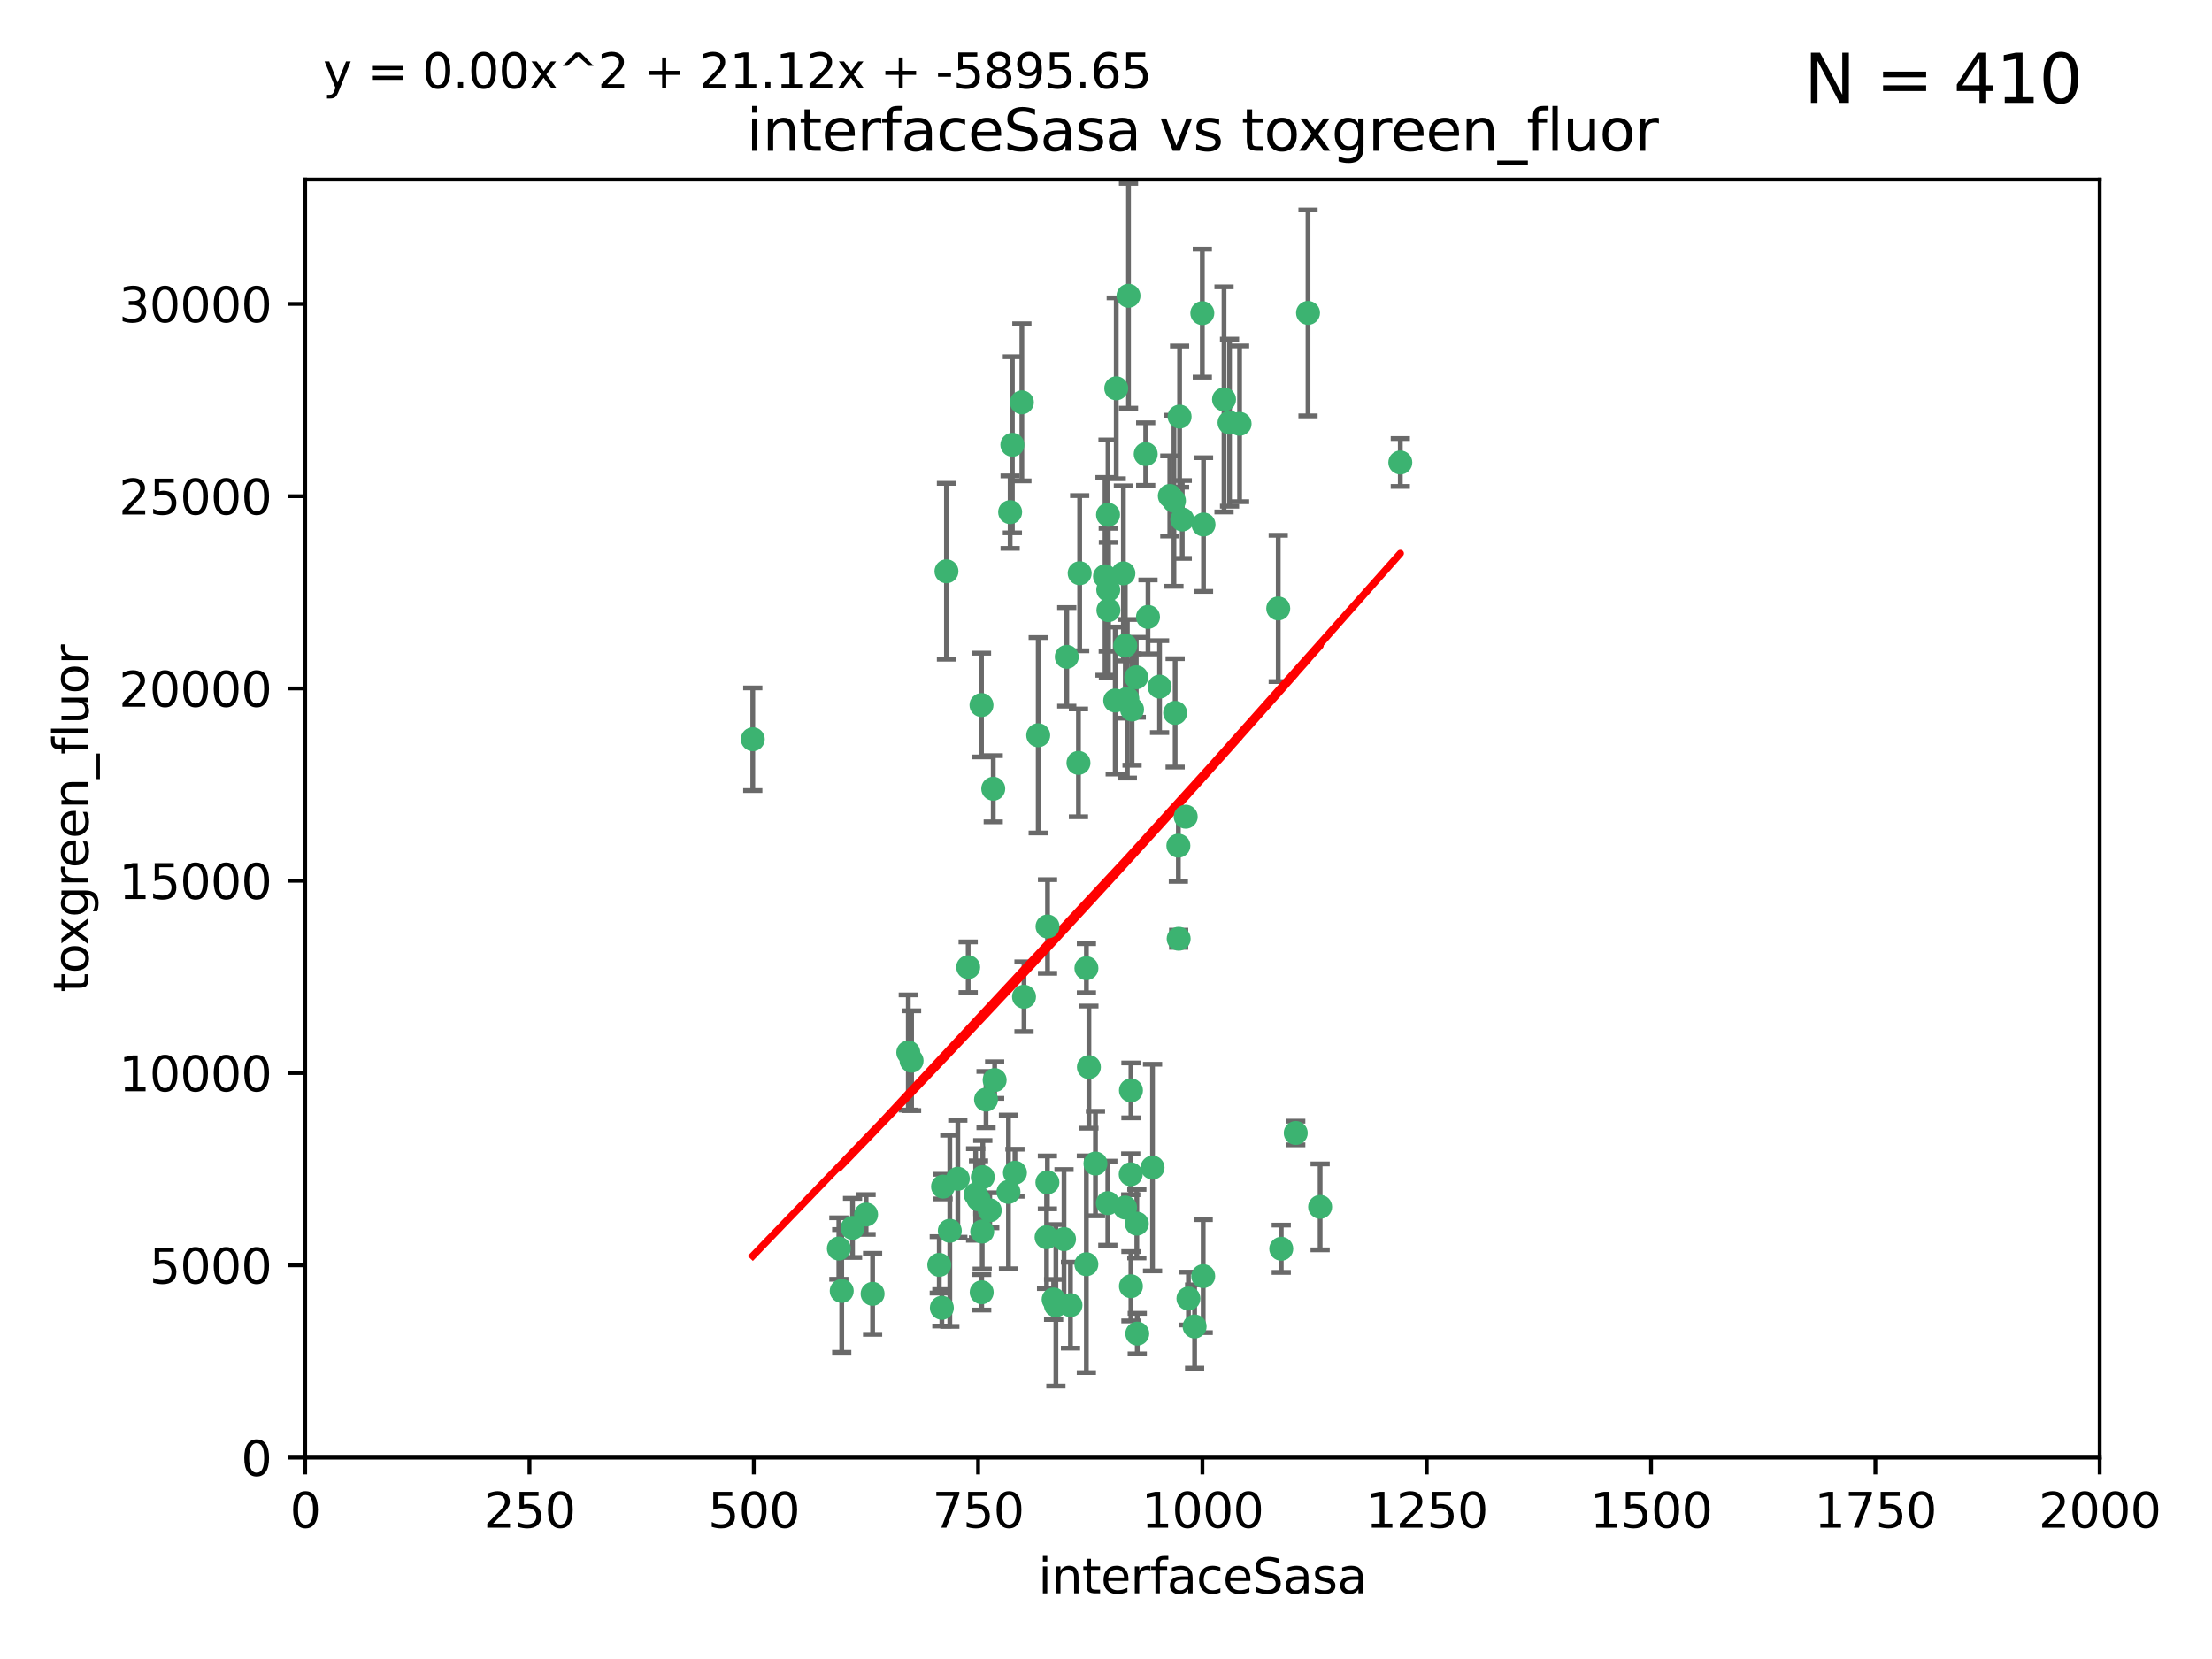 <?xml version="1.0" encoding="utf-8" standalone="no"?>
<!DOCTYPE svg PUBLIC "-//W3C//DTD SVG 1.1//EN"
  "http://www.w3.org/Graphics/SVG/1.1/DTD/svg11.dtd">
<svg xmlns:xlink="http://www.w3.org/1999/xlink" width="460.8pt" height="345.6pt" viewBox="0 0 460.8 345.6" xmlns="http://www.w3.org/2000/svg" version="1.1">
 <defs>
  <style type="text/css">*{stroke-linejoin: round; stroke-linecap: butt}</style>
 </defs>
 <g id="figure_1">
  <g id="patch_1">
   <path d="M 0 345.6 
L 460.8 345.6 
L 460.8 0 
L 0 0 
z
" style="fill: #ffffff"/>
  </g>
  <g id="axes_1">
   <g id="patch_2">
    <path d="M 63.571 303.64 
L 437.4 303.64 
L 437.4 37.411 
L 63.571 37.411 
z
" style="fill: #ffffff"/>
   </g>
   <g id="PathCollection_1">
    <defs>
     <path id="m3a764c63c4" d="M 0 1.118 
C 0.297 1.118 0.581 1 0.791 0.791 
C 1 0.581 1.118 0.297 1.118 0 
C 1.118 -0.297 1 -0.581 0.791 -0.791 
C 0.581 -1 0.297 -1.118 0 -1.118 
C -0.297 -1.118 -0.581 -1 -0.791 -0.791 
C -1 -0.581 -1.118 -0.297 -1.118 0 
C -1.118 0.297 -1 0.581 -0.791 0.791 
C -0.581 1 -0.297 1.118 0 1.118 
z
" style="stroke: #3cb371"/>
    </defs>
    <g clip-path="url(#p4ca336518f)">
     <use xlink:href="#m3a764c63c4" x="243.693" y="103.319" style="fill: #3cb371; stroke: #3cb371"/>
     <use xlink:href="#m3a764c63c4" x="272.484" y="65.184" style="fill: #3cb371; stroke: #3cb371"/>
     <use xlink:href="#m3a764c63c4" x="234.418" y="134.491" style="fill: #3cb371; stroke: #3cb371"/>
     <use xlink:href="#m3a764c63c4" x="266.28" y="126.749" style="fill: #3cb371; stroke: #3cb371"/>
     <use xlink:href="#m3a764c63c4" x="250.716" y="109.268" style="fill: #3cb371; stroke: #3cb371"/>
     <use xlink:href="#m3a764c63c4" x="254.987" y="83.201" style="fill: #3cb371; stroke: #3cb371"/>
     <use xlink:href="#m3a764c63c4" x="174.75" y="260.094" style="fill: #3cb371; stroke: #3cb371"/>
     <use xlink:href="#m3a764c63c4" x="212.875" y="83.811" style="fill: #3cb371; stroke: #3cb371"/>
     <use xlink:href="#m3a764c63c4" x="258.229" y="88.286" style="fill: #3cb371; stroke: #3cb371"/>
     <use xlink:href="#m3a764c63c4" x="241.557" y="143.039" style="fill: #3cb371; stroke: #3cb371"/>
     <use xlink:href="#m3a764c63c4" x="230.869" y="122.859" style="fill: #3cb371; stroke: #3cb371"/>
     <use xlink:href="#m3a764c63c4" x="230.194" y="120.054" style="fill: #3cb371; stroke: #3cb371"/>
     <use xlink:href="#m3a764c63c4" x="246.284" y="108.214" style="fill: #3cb371; stroke: #3cb371"/>
     <use xlink:href="#m3a764c63c4" x="244.553" y="104.315" style="fill: #3cb371; stroke: #3cb371"/>
     <use xlink:href="#m3a764c63c4" x="235.088" y="61.614" style="fill: #3cb371; stroke: #3cb371"/>
     <use xlink:href="#m3a764c63c4" x="232.318" y="145.935" style="fill: #3cb371; stroke: #3cb371"/>
     <use xlink:href="#m3a764c63c4" x="256.134" y="88.045" style="fill: #3cb371; stroke: #3cb371"/>
     <use xlink:href="#m3a764c63c4" x="232.534" y="80.887" style="fill: #3cb371; stroke: #3cb371"/>
     <use xlink:href="#m3a764c63c4" x="234.02" y="119.44" style="fill: #3cb371; stroke: #3cb371"/>
     <use xlink:href="#m3a764c63c4" x="238.669" y="94.593" style="fill: #3cb371; stroke: #3cb371"/>
     <use xlink:href="#m3a764c63c4" x="210.43" y="106.684" style="fill: #3cb371; stroke: #3cb371"/>
     <use xlink:href="#m3a764c63c4" x="226.319" y="201.695" style="fill: #3cb371; stroke: #3cb371"/>
     <use xlink:href="#m3a764c63c4" x="245.731" y="86.787" style="fill: #3cb371; stroke: #3cb371"/>
     <use xlink:href="#m3a764c63c4" x="266.908" y="260.14" style="fill: #3cb371; stroke: #3cb371"/>
     <use xlink:href="#m3a764c63c4" x="269.927" y="236.024" style="fill: #3cb371; stroke: #3cb371"/>
     <use xlink:href="#m3a764c63c4" x="240.095" y="243.228" style="fill: #3cb371; stroke: #3cb371"/>
     <use xlink:href="#m3a764c63c4" x="291.711" y="96.341" style="fill: #3cb371; stroke: #3cb371"/>
     <use xlink:href="#m3a764c63c4" x="224.916" y="119.409" style="fill: #3cb371; stroke: #3cb371"/>
     <use xlink:href="#m3a764c63c4" x="250.465" y="65.233" style="fill: #3cb371; stroke: #3cb371"/>
     <use xlink:href="#m3a764c63c4" x="204.462" y="146.874" style="fill: #3cb371; stroke: #3cb371"/>
     <use xlink:href="#m3a764c63c4" x="201.688" y="201.487" style="fill: #3cb371; stroke: #3cb371"/>
     <use xlink:href="#m3a764c63c4" x="204.731" y="245.224" style="fill: #3cb371; stroke: #3cb371"/>
     <use xlink:href="#m3a764c63c4" x="228.204" y="242.388" style="fill: #3cb371; stroke: #3cb371"/>
     <use xlink:href="#m3a764c63c4" x="226.837" y="222.299" style="fill: #3cb371; stroke: #3cb371"/>
     <use xlink:href="#m3a764c63c4" x="236.82" y="254.906" style="fill: #3cb371; stroke: #3cb371"/>
     <use xlink:href="#m3a764c63c4" x="222.228" y="136.835" style="fill: #3cb371; stroke: #3cb371"/>
     <use xlink:href="#m3a764c63c4" x="230.822" y="107.234" style="fill: #3cb371; stroke: #3cb371"/>
     <use xlink:href="#m3a764c63c4" x="224.662" y="158.921" style="fill: #3cb371; stroke: #3cb371"/>
     <use xlink:href="#m3a764c63c4" x="204.503" y="269.209" style="fill: #3cb371; stroke: #3cb371"/>
     <use xlink:href="#m3a764c63c4" x="275.007" y="251.417" style="fill: #3cb371; stroke: #3cb371"/>
     <use xlink:href="#m3a764c63c4" x="236.699" y="141.091" style="fill: #3cb371; stroke: #3cb371"/>
     <use xlink:href="#m3a764c63c4" x="230.901" y="127.107" style="fill: #3cb371; stroke: #3cb371"/>
     <use xlink:href="#m3a764c63c4" x="234.375" y="251.547" style="fill: #3cb371; stroke: #3cb371"/>
     <use xlink:href="#m3a764c63c4" x="221.654" y="258.133" style="fill: #3cb371; stroke: #3cb371"/>
     <use xlink:href="#m3a764c63c4" x="195.666" y="263.497" style="fill: #3cb371; stroke: #3cb371"/>
     <use xlink:href="#m3a764c63c4" x="245.473" y="176.169" style="fill: #3cb371; stroke: #3cb371"/>
     <use xlink:href="#m3a764c63c4" x="206.91" y="164.309" style="fill: #3cb371; stroke: #3cb371"/>
     <use xlink:href="#m3a764c63c4" x="235.596" y="227.152" style="fill: #3cb371; stroke: #3cb371"/>
     <use xlink:href="#m3a764c63c4" x="218.219" y="193.002" style="fill: #3cb371; stroke: #3cb371"/>
     <use xlink:href="#m3a764c63c4" x="247.573" y="270.514" style="fill: #3cb371; stroke: #3cb371"/>
     <use xlink:href="#m3a764c63c4" x="230.779" y="250.642" style="fill: #3cb371; stroke: #3cb371"/>
     <use xlink:href="#m3a764c63c4" x="210.08" y="248.301" style="fill: #3cb371; stroke: #3cb371"/>
     <use xlink:href="#m3a764c63c4" x="235.59" y="267.951" style="fill: #3cb371; stroke: #3cb371"/>
     <use xlink:href="#m3a764c63c4" x="239.146" y="128.518" style="fill: #3cb371; stroke: #3cb371"/>
     <use xlink:href="#m3a764c63c4" x="236.912" y="277.818" style="fill: #3cb371; stroke: #3cb371"/>
     <use xlink:href="#m3a764c63c4" x="203.841" y="249.837" style="fill: #3cb371; stroke: #3cb371"/>
     <use xlink:href="#m3a764c63c4" x="219.488" y="270.703" style="fill: #3cb371; stroke: #3cb371"/>
     <use xlink:href="#m3a764c63c4" x="196.206" y="272.443" style="fill: #3cb371; stroke: #3cb371"/>
     <use xlink:href="#m3a764c63c4" x="189.211" y="219.251" style="fill: #3cb371; stroke: #3cb371"/>
     <use xlink:href="#m3a764c63c4" x="226.308" y="263.364" style="fill: #3cb371; stroke: #3cb371"/>
     <use xlink:href="#m3a764c63c4" x="244.803" y="148.507" style="fill: #3cb371; stroke: #3cb371"/>
     <use xlink:href="#m3a764c63c4" x="203.241" y="248.836" style="fill: #3cb371; stroke: #3cb371"/>
     <use xlink:href="#m3a764c63c4" x="216.278" y="153.171" style="fill: #3cb371; stroke: #3cb371"/>
     <use xlink:href="#m3a764c63c4" x="245.536" y="195.558" style="fill: #3cb371; stroke: #3cb371"/>
     <use xlink:href="#m3a764c63c4" x="206.181" y="252.131" style="fill: #3cb371; stroke: #3cb371"/>
     <use xlink:href="#m3a764c63c4" x="248.859" y="276.333" style="fill: #3cb371; stroke: #3cb371"/>
     <use xlink:href="#m3a764c63c4" x="250.648" y="265.846" style="fill: #3cb371; stroke: #3cb371"/>
     <use xlink:href="#m3a764c63c4" x="213.318" y="207.64" style="fill: #3cb371; stroke: #3cb371"/>
     <use xlink:href="#m3a764c63c4" x="235.826" y="147.801" style="fill: #3cb371; stroke: #3cb371"/>
     <use xlink:href="#m3a764c63c4" x="204.611" y="256.552" style="fill: #3cb371; stroke: #3cb371"/>
     <use xlink:href="#m3a764c63c4" x="196.452" y="247.192" style="fill: #3cb371; stroke: #3cb371"/>
     <use xlink:href="#m3a764c63c4" x="218.192" y="246.317" style="fill: #3cb371; stroke: #3cb371"/>
     <use xlink:href="#m3a764c63c4" x="247.005" y="170.133" style="fill: #3cb371; stroke: #3cb371"/>
     <use xlink:href="#m3a764c63c4" x="219.963" y="271.92" style="fill: #3cb371; stroke: #3cb371"/>
     <use xlink:href="#m3a764c63c4" x="177.602" y="255.796" style="fill: #3cb371; stroke: #3cb371"/>
     <use xlink:href="#m3a764c63c4" x="189.899" y="220.964" style="fill: #3cb371; stroke: #3cb371"/>
     <use xlink:href="#m3a764c63c4" x="175.346" y="268.93" style="fill: #3cb371; stroke: #3cb371"/>
     <use xlink:href="#m3a764c63c4" x="180.421" y="253.008" style="fill: #3cb371; stroke: #3cb371"/>
     <use xlink:href="#m3a764c63c4" x="197.864" y="256.398" style="fill: #3cb371; stroke: #3cb371"/>
     <use xlink:href="#m3a764c63c4" x="205.407" y="229.064" style="fill: #3cb371; stroke: #3cb371"/>
     <use xlink:href="#m3a764c63c4" x="234.846" y="145.567" style="fill: #3cb371; stroke: #3cb371"/>
     <use xlink:href="#m3a764c63c4" x="210.895" y="92.655" style="fill: #3cb371; stroke: #3cb371"/>
     <use xlink:href="#m3a764c63c4" x="223" y="271.892" style="fill: #3cb371; stroke: #3cb371"/>
     <use xlink:href="#m3a764c63c4" x="197.163" y="119.004" style="fill: #3cb371; stroke: #3cb371"/>
     <use xlink:href="#m3a764c63c4" x="218.019" y="257.738" style="fill: #3cb371; stroke: #3cb371"/>
     <use xlink:href="#m3a764c63c4" x="211.432" y="244.305" style="fill: #3cb371; stroke: #3cb371"/>
     <use xlink:href="#m3a764c63c4" x="199.529" y="245.561" style="fill: #3cb371; stroke: #3cb371"/>
     <use xlink:href="#m3a764c63c4" x="235.549" y="244.625" style="fill: #3cb371; stroke: #3cb371"/>
     <use xlink:href="#m3a764c63c4" x="181.778" y="269.529" style="fill: #3cb371; stroke: #3cb371"/>
     <use xlink:href="#m3a764c63c4" x="207.202" y="225.004" style="fill: #3cb371; stroke: #3cb371"/>
     <use xlink:href="#m3a764c63c4" x="156.817" y="153.996" style="fill: #3cb371; stroke: #3cb371"/>
    </g>
   </g>
   <g id="matplotlib.axis_1">
    <g id="xtick_1">
     <g id="line2d_1">
      <defs>
       <path id="m3a0ee5edb7" d="M 0 0 
L 0 3.5 
" style="stroke: #000000; stroke-width: 0.8"/>
      </defs>
      <g>
       <use xlink:href="#m3a0ee5edb7" x="63.571" y="303.64" style="stroke: #000000; stroke-width: 0.8"/>
      </g>
     </g>
     <g id="text_1">
      <!-- 0 -->
      <g transform="translate(60.39 318.238)scale(0.1 -0.1)">
       <defs>
        <path id="DejaVuSans-30" d="M 2034 4250 
Q 1547 4250 1301 3770 
Q 1056 3291 1056 2328 
Q 1056 1369 1301 889 
Q 1547 409 2034 409 
Q 2525 409 2770 889 
Q 3016 1369 3016 2328 
Q 3016 3291 2770 3770 
Q 2525 4250 2034 4250 
z
M 2034 4750 
Q 2819 4750 3233 4129 
Q 3647 3509 3647 2328 
Q 3647 1150 3233 529 
Q 2819 -91 2034 -91 
Q 1250 -91 836 529 
Q 422 1150 422 2328 
Q 422 3509 836 4129 
Q 1250 4750 2034 4750 
z
" transform="scale(0.016)"/>
       </defs>
       <use xlink:href="#DejaVuSans-30"/>
      </g>
     </g>
    </g>
    <g id="xtick_2">
     <g id="line2d_2">
      <g>
       <use xlink:href="#m3a0ee5edb7" x="110.3" y="303.64" style="stroke: #000000; stroke-width: 0.8"/>
      </g>
     </g>
     <g id="text_2">
      <!-- 250 -->
      <g transform="translate(100.756 318.238)scale(0.1 -0.1)">
       <defs>
        <path id="DejaVuSans-32" d="M 1228 531 
L 3431 531 
L 3431 0 
L 469 0 
L 469 531 
Q 828 903 1448 1529 
Q 2069 2156 2228 2338 
Q 2531 2678 2651 2914 
Q 2772 3150 2772 3378 
Q 2772 3750 2511 3984 
Q 2250 4219 1831 4219 
Q 1534 4219 1204 4116 
Q 875 4013 500 3803 
L 500 4441 
Q 881 4594 1212 4672 
Q 1544 4750 1819 4750 
Q 2544 4750 2975 4387 
Q 3406 4025 3406 3419 
Q 3406 3131 3298 2873 
Q 3191 2616 2906 2266 
Q 2828 2175 2409 1742 
Q 1991 1309 1228 531 
z
" transform="scale(0.016)"/>
        <path id="DejaVuSans-35" d="M 691 4666 
L 3169 4666 
L 3169 4134 
L 1269 4134 
L 1269 2991 
Q 1406 3038 1543 3061 
Q 1681 3084 1819 3084 
Q 2600 3084 3056 2656 
Q 3513 2228 3513 1497 
Q 3513 744 3044 326 
Q 2575 -91 1722 -91 
Q 1428 -91 1123 -41 
Q 819 9 494 109 
L 494 744 
Q 775 591 1075 516 
Q 1375 441 1709 441 
Q 2250 441 2565 725 
Q 2881 1009 2881 1497 
Q 2881 1984 2565 2268 
Q 2250 2553 1709 2553 
Q 1456 2553 1204 2497 
Q 953 2441 691 2322 
L 691 4666 
z
" transform="scale(0.016)"/>
       </defs>
       <use xlink:href="#DejaVuSans-32"/>
       <use xlink:href="#DejaVuSans-35" x="63.623"/>
       <use xlink:href="#DejaVuSans-30" x="127.246"/>
      </g>
     </g>
    </g>
    <g id="xtick_3">
     <g id="line2d_3">
      <g>
       <use xlink:href="#m3a0ee5edb7" x="157.028" y="303.64" style="stroke: #000000; stroke-width: 0.8"/>
      </g>
     </g>
     <g id="text_3">
      <!-- 500 -->
      <g transform="translate(147.485 318.238)scale(0.1 -0.1)">
       <use xlink:href="#DejaVuSans-35"/>
       <use xlink:href="#DejaVuSans-30" x="63.623"/>
       <use xlink:href="#DejaVuSans-30" x="127.246"/>
      </g>
     </g>
    </g>
    <g id="xtick_4">
     <g id="line2d_4">
      <g>
       <use xlink:href="#m3a0ee5edb7" x="203.757" y="303.64" style="stroke: #000000; stroke-width: 0.8"/>
      </g>
     </g>
     <g id="text_4">
      <!-- 750 -->
      <g transform="translate(194.213 318.238)scale(0.1 -0.1)">
       <defs>
        <path id="DejaVuSans-37" d="M 525 4666 
L 3525 4666 
L 3525 4397 
L 1831 0 
L 1172 0 
L 2766 4134 
L 525 4134 
L 525 4666 
z
" transform="scale(0.016)"/>
       </defs>
       <use xlink:href="#DejaVuSans-37"/>
       <use xlink:href="#DejaVuSans-35" x="63.623"/>
       <use xlink:href="#DejaVuSans-30" x="127.246"/>
      </g>
     </g>
    </g>
    <g id="xtick_5">
     <g id="line2d_5">
      <g>
       <use xlink:href="#m3a0ee5edb7" x="250.486" y="303.64" style="stroke: #000000; stroke-width: 0.8"/>
      </g>
     </g>
     <g id="text_5">
      <!-- 1000 -->
      <g transform="translate(237.761 318.238)scale(0.1 -0.1)">
       <defs>
        <path id="DejaVuSans-31" d="M 794 531 
L 1825 531 
L 1825 4091 
L 703 3866 
L 703 4441 
L 1819 4666 
L 2450 4666 
L 2450 531 
L 3481 531 
L 3481 0 
L 794 0 
L 794 531 
z
" transform="scale(0.016)"/>
       </defs>
       <use xlink:href="#DejaVuSans-31"/>
       <use xlink:href="#DejaVuSans-30" x="63.623"/>
       <use xlink:href="#DejaVuSans-30" x="127.246"/>
       <use xlink:href="#DejaVuSans-30" x="190.869"/>
      </g>
     </g>
    </g>
    <g id="xtick_6">
     <g id="line2d_6">
      <g>
       <use xlink:href="#m3a0ee5edb7" x="297.214" y="303.64" style="stroke: #000000; stroke-width: 0.8"/>
      </g>
     </g>
     <g id="text_6">
      <!-- 1250 -->
      <g transform="translate(284.489 318.238)scale(0.1 -0.1)">
       <use xlink:href="#DejaVuSans-31"/>
       <use xlink:href="#DejaVuSans-32" x="63.623"/>
       <use xlink:href="#DejaVuSans-35" x="127.246"/>
       <use xlink:href="#DejaVuSans-30" x="190.869"/>
      </g>
     </g>
    </g>
    <g id="xtick_7">
     <g id="line2d_7">
      <g>
       <use xlink:href="#m3a0ee5edb7" x="343.943" y="303.64" style="stroke: #000000; stroke-width: 0.8"/>
      </g>
     </g>
     <g id="text_7">
      <!-- 1500 -->
      <g transform="translate(331.218 318.238)scale(0.1 -0.1)">
       <use xlink:href="#DejaVuSans-31"/>
       <use xlink:href="#DejaVuSans-35" x="63.623"/>
       <use xlink:href="#DejaVuSans-30" x="127.246"/>
       <use xlink:href="#DejaVuSans-30" x="190.869"/>
      </g>
     </g>
    </g>
    <g id="xtick_8">
     <g id="line2d_8">
      <g>
       <use xlink:href="#m3a0ee5edb7" x="390.671" y="303.64" style="stroke: #000000; stroke-width: 0.8"/>
      </g>
     </g>
     <g id="text_8">
      <!-- 1750 -->
      <g transform="translate(377.946 318.238)scale(0.1 -0.1)">
       <use xlink:href="#DejaVuSans-31"/>
       <use xlink:href="#DejaVuSans-37" x="63.623"/>
       <use xlink:href="#DejaVuSans-35" x="127.246"/>
       <use xlink:href="#DejaVuSans-30" x="190.869"/>
      </g>
     </g>
    </g>
    <g id="xtick_9">
     <g id="line2d_9">
      <g>
       <use xlink:href="#m3a0ee5edb7" x="437.4" y="303.64" style="stroke: #000000; stroke-width: 0.8"/>
      </g>
     </g>
     <g id="text_9">
      <!-- 2000 -->
      <g transform="translate(424.675 318.238)scale(0.1 -0.1)">
       <use xlink:href="#DejaVuSans-32"/>
       <use xlink:href="#DejaVuSans-30" x="63.623"/>
       <use xlink:href="#DejaVuSans-30" x="127.246"/>
       <use xlink:href="#DejaVuSans-30" x="190.869"/>
      </g>
     </g>
    </g>
    <g id="text_10">
     <!-- interfaceSasa -->
     <g transform="translate(216.279 331.917)scale(0.1 -0.1)">
      <defs>
       <path id="DejaVuSans-69" d="M 603 3500 
L 1178 3500 
L 1178 0 
L 603 0 
L 603 3500 
z
M 603 4863 
L 1178 4863 
L 1178 4134 
L 603 4134 
L 603 4863 
z
" transform="scale(0.016)"/>
       <path id="DejaVuSans-6e" d="M 3513 2113 
L 3513 0 
L 2938 0 
L 2938 2094 
Q 2938 2591 2744 2837 
Q 2550 3084 2163 3084 
Q 1697 3084 1428 2787 
Q 1159 2491 1159 1978 
L 1159 0 
L 581 0 
L 581 3500 
L 1159 3500 
L 1159 2956 
Q 1366 3272 1645 3428 
Q 1925 3584 2291 3584 
Q 2894 3584 3203 3211 
Q 3513 2838 3513 2113 
z
" transform="scale(0.016)"/>
       <path id="DejaVuSans-74" d="M 1172 4494 
L 1172 3500 
L 2356 3500 
L 2356 3053 
L 1172 3053 
L 1172 1153 
Q 1172 725 1289 603 
Q 1406 481 1766 481 
L 2356 481 
L 2356 0 
L 1766 0 
Q 1100 0 847 248 
Q 594 497 594 1153 
L 594 3053 
L 172 3053 
L 172 3500 
L 594 3500 
L 594 4494 
L 1172 4494 
z
" transform="scale(0.016)"/>
       <path id="DejaVuSans-65" d="M 3597 1894 
L 3597 1613 
L 953 1613 
Q 991 1019 1311 708 
Q 1631 397 2203 397 
Q 2534 397 2845 478 
Q 3156 559 3463 722 
L 3463 178 
Q 3153 47 2828 -22 
Q 2503 -91 2169 -91 
Q 1331 -91 842 396 
Q 353 884 353 1716 
Q 353 2575 817 3079 
Q 1281 3584 2069 3584 
Q 2775 3584 3186 3129 
Q 3597 2675 3597 1894 
z
M 3022 2063 
Q 3016 2534 2758 2815 
Q 2500 3097 2075 3097 
Q 1594 3097 1305 2825 
Q 1016 2553 972 2059 
L 3022 2063 
z
" transform="scale(0.016)"/>
       <path id="DejaVuSans-72" d="M 2631 2963 
Q 2534 3019 2420 3045 
Q 2306 3072 2169 3072 
Q 1681 3072 1420 2755 
Q 1159 2438 1159 1844 
L 1159 0 
L 581 0 
L 581 3500 
L 1159 3500 
L 1159 2956 
Q 1341 3275 1631 3429 
Q 1922 3584 2338 3584 
Q 2397 3584 2469 3576 
Q 2541 3569 2628 3553 
L 2631 2963 
z
" transform="scale(0.016)"/>
       <path id="DejaVuSans-66" d="M 2375 4863 
L 2375 4384 
L 1825 4384 
Q 1516 4384 1395 4259 
Q 1275 4134 1275 3809 
L 1275 3500 
L 2222 3500 
L 2222 3053 
L 1275 3053 
L 1275 0 
L 697 0 
L 697 3053 
L 147 3053 
L 147 3500 
L 697 3500 
L 697 3744 
Q 697 4328 969 4595 
Q 1241 4863 1831 4863 
L 2375 4863 
z
" transform="scale(0.016)"/>
       <path id="DejaVuSans-61" d="M 2194 1759 
Q 1497 1759 1228 1600 
Q 959 1441 959 1056 
Q 959 750 1161 570 
Q 1363 391 1709 391 
Q 2188 391 2477 730 
Q 2766 1069 2766 1631 
L 2766 1759 
L 2194 1759 
z
M 3341 1997 
L 3341 0 
L 2766 0 
L 2766 531 
Q 2569 213 2275 61 
Q 1981 -91 1556 -91 
Q 1019 -91 701 211 
Q 384 513 384 1019 
Q 384 1609 779 1909 
Q 1175 2209 1959 2209 
L 2766 2209 
L 2766 2266 
Q 2766 2663 2505 2880 
Q 2244 3097 1772 3097 
Q 1472 3097 1187 3025 
Q 903 2953 641 2809 
L 641 3341 
Q 956 3463 1253 3523 
Q 1550 3584 1831 3584 
Q 2591 3584 2966 3190 
Q 3341 2797 3341 1997 
z
" transform="scale(0.016)"/>
       <path id="DejaVuSans-63" d="M 3122 3366 
L 3122 2828 
Q 2878 2963 2633 3030 
Q 2388 3097 2138 3097 
Q 1578 3097 1268 2742 
Q 959 2388 959 1747 
Q 959 1106 1268 751 
Q 1578 397 2138 397 
Q 2388 397 2633 464 
Q 2878 531 3122 666 
L 3122 134 
Q 2881 22 2623 -34 
Q 2366 -91 2075 -91 
Q 1284 -91 818 406 
Q 353 903 353 1747 
Q 353 2603 823 3093 
Q 1294 3584 2113 3584 
Q 2378 3584 2631 3529 
Q 2884 3475 3122 3366 
z
" transform="scale(0.016)"/>
       <path id="DejaVuSans-53" d="M 3425 4513 
L 3425 3897 
Q 3066 4069 2747 4153 
Q 2428 4238 2131 4238 
Q 1616 4238 1336 4038 
Q 1056 3838 1056 3469 
Q 1056 3159 1242 3001 
Q 1428 2844 1947 2747 
L 2328 2669 
Q 3034 2534 3370 2195 
Q 3706 1856 3706 1288 
Q 3706 609 3251 259 
Q 2797 -91 1919 -91 
Q 1588 -91 1214 -16 
Q 841 59 441 206 
L 441 856 
Q 825 641 1194 531 
Q 1563 422 1919 422 
Q 2459 422 2753 634 
Q 3047 847 3047 1241 
Q 3047 1584 2836 1778 
Q 2625 1972 2144 2069 
L 1759 2144 
Q 1053 2284 737 2584 
Q 422 2884 422 3419 
Q 422 4038 858 4394 
Q 1294 4750 2059 4750 
Q 2388 4750 2728 4690 
Q 3069 4631 3425 4513 
z
" transform="scale(0.016)"/>
       <path id="DejaVuSans-73" d="M 2834 3397 
L 2834 2853 
Q 2591 2978 2328 3040 
Q 2066 3103 1784 3103 
Q 1356 3103 1142 2972 
Q 928 2841 928 2578 
Q 928 2378 1081 2264 
Q 1234 2150 1697 2047 
L 1894 2003 
Q 2506 1872 2764 1633 
Q 3022 1394 3022 966 
Q 3022 478 2636 193 
Q 2250 -91 1575 -91 
Q 1294 -91 989 -36 
Q 684 19 347 128 
L 347 722 
Q 666 556 975 473 
Q 1284 391 1588 391 
Q 1994 391 2212 530 
Q 2431 669 2431 922 
Q 2431 1156 2273 1281 
Q 2116 1406 1581 1522 
L 1381 1569 
Q 847 1681 609 1914 
Q 372 2147 372 2553 
Q 372 3047 722 3315 
Q 1072 3584 1716 3584 
Q 2034 3584 2315 3537 
Q 2597 3491 2834 3397 
z
" transform="scale(0.016)"/>
      </defs>
      <use xlink:href="#DejaVuSans-69"/>
      <use xlink:href="#DejaVuSans-6e" x="27.783"/>
      <use xlink:href="#DejaVuSans-74" x="91.162"/>
      <use xlink:href="#DejaVuSans-65" x="130.371"/>
      <use xlink:href="#DejaVuSans-72" x="191.895"/>
      <use xlink:href="#DejaVuSans-66" x="233.008"/>
      <use xlink:href="#DejaVuSans-61" x="268.213"/>
      <use xlink:href="#DejaVuSans-63" x="329.492"/>
      <use xlink:href="#DejaVuSans-65" x="384.473"/>
      <use xlink:href="#DejaVuSans-53" x="445.996"/>
      <use xlink:href="#DejaVuSans-61" x="509.473"/>
      <use xlink:href="#DejaVuSans-73" x="570.752"/>
      <use xlink:href="#DejaVuSans-61" x="622.852"/>
     </g>
    </g>
   </g>
   <g id="matplotlib.axis_2">
    <g id="ytick_1">
     <g id="line2d_10">
      <defs>
       <path id="mfab6710e57" d="M 0 0 
L -3.5 0 
" style="stroke: #000000; stroke-width: 0.8"/>
      </defs>
      <g>
       <use xlink:href="#mfab6710e57" x="63.571" y="303.64" style="stroke: #000000; stroke-width: 0.8"/>
      </g>
     </g>
     <g id="text_11">
      <!-- 0 -->
      <g transform="translate(50.209 307.439)scale(0.1 -0.1)">
       <use xlink:href="#DejaVuSans-30"/>
      </g>
     </g>
    </g>
    <g id="ytick_2">
     <g id="line2d_11">
      <g>
       <use xlink:href="#mfab6710e57" x="63.571" y="263.586" style="stroke: #000000; stroke-width: 0.8"/>
      </g>
     </g>
     <g id="text_12">
      <!-- 5000 -->
      <g transform="translate(31.121 267.385)scale(0.1 -0.1)">
       <use xlink:href="#DejaVuSans-35"/>
       <use xlink:href="#DejaVuSans-30" x="63.623"/>
       <use xlink:href="#DejaVuSans-30" x="127.246"/>
       <use xlink:href="#DejaVuSans-30" x="190.869"/>
      </g>
     </g>
    </g>
    <g id="ytick_3">
     <g id="line2d_12">
      <g>
       <use xlink:href="#mfab6710e57" x="63.571" y="223.532" style="stroke: #000000; stroke-width: 0.8"/>
      </g>
     </g>
     <g id="text_13">
      <!-- 10000 -->
      <g transform="translate(24.759 227.331)scale(0.1 -0.1)">
       <use xlink:href="#DejaVuSans-31"/>
       <use xlink:href="#DejaVuSans-30" x="63.623"/>
       <use xlink:href="#DejaVuSans-30" x="127.246"/>
       <use xlink:href="#DejaVuSans-30" x="190.869"/>
       <use xlink:href="#DejaVuSans-30" x="254.492"/>
      </g>
     </g>
    </g>
    <g id="ytick_4">
     <g id="line2d_13">
      <g>
       <use xlink:href="#mfab6710e57" x="63.571" y="183.478" style="stroke: #000000; stroke-width: 0.8"/>
      </g>
     </g>
     <g id="text_14">
      <!-- 15000 -->
      <g transform="translate(24.759 187.278)scale(0.1 -0.1)">
       <use xlink:href="#DejaVuSans-31"/>
       <use xlink:href="#DejaVuSans-35" x="63.623"/>
       <use xlink:href="#DejaVuSans-30" x="127.246"/>
       <use xlink:href="#DejaVuSans-30" x="190.869"/>
       <use xlink:href="#DejaVuSans-30" x="254.492"/>
      </g>
     </g>
    </g>
    <g id="ytick_5">
     <g id="line2d_14">
      <g>
       <use xlink:href="#mfab6710e57" x="63.571" y="143.424" style="stroke: #000000; stroke-width: 0.8"/>
      </g>
     </g>
     <g id="text_15">
      <!-- 20000 -->
      <g transform="translate(24.759 147.224)scale(0.1 -0.1)">
       <use xlink:href="#DejaVuSans-32"/>
       <use xlink:href="#DejaVuSans-30" x="63.623"/>
       <use xlink:href="#DejaVuSans-30" x="127.246"/>
       <use xlink:href="#DejaVuSans-30" x="190.869"/>
       <use xlink:href="#DejaVuSans-30" x="254.492"/>
      </g>
     </g>
    </g>
    <g id="ytick_6">
     <g id="line2d_15">
      <g>
       <use xlink:href="#mfab6710e57" x="63.571" y="103.371" style="stroke: #000000; stroke-width: 0.8"/>
      </g>
     </g>
     <g id="text_16">
      <!-- 25000 -->
      <g transform="translate(24.759 107.17)scale(0.1 -0.1)">
       <use xlink:href="#DejaVuSans-32"/>
       <use xlink:href="#DejaVuSans-35" x="63.623"/>
       <use xlink:href="#DejaVuSans-30" x="127.246"/>
       <use xlink:href="#DejaVuSans-30" x="190.869"/>
       <use xlink:href="#DejaVuSans-30" x="254.492"/>
      </g>
     </g>
    </g>
    <g id="ytick_7">
     <g id="line2d_16">
      <g>
       <use xlink:href="#mfab6710e57" x="63.571" y="63.317" style="stroke: #000000; stroke-width: 0.8"/>
      </g>
     </g>
     <g id="text_17">
      <!-- 30000 -->
      <g transform="translate(24.759 67.116)scale(0.1 -0.1)">
       <defs>
        <path id="DejaVuSans-33" d="M 2597 2516 
Q 3050 2419 3304 2112 
Q 3559 1806 3559 1356 
Q 3559 666 3084 287 
Q 2609 -91 1734 -91 
Q 1441 -91 1130 -33 
Q 819 25 488 141 
L 488 750 
Q 750 597 1062 519 
Q 1375 441 1716 441 
Q 2309 441 2620 675 
Q 2931 909 2931 1356 
Q 2931 1769 2642 2001 
Q 2353 2234 1838 2234 
L 1294 2234 
L 1294 2753 
L 1863 2753 
Q 2328 2753 2575 2939 
Q 2822 3125 2822 3475 
Q 2822 3834 2567 4026 
Q 2313 4219 1838 4219 
Q 1578 4219 1281 4162 
Q 984 4106 628 3988 
L 628 4550 
Q 988 4650 1302 4700 
Q 1616 4750 1894 4750 
Q 2613 4750 3031 4423 
Q 3450 4097 3450 3541 
Q 3450 3153 3228 2886 
Q 3006 2619 2597 2516 
z
" transform="scale(0.016)"/>
       </defs>
       <use xlink:href="#DejaVuSans-33"/>
       <use xlink:href="#DejaVuSans-30" x="63.623"/>
       <use xlink:href="#DejaVuSans-30" x="127.246"/>
       <use xlink:href="#DejaVuSans-30" x="190.869"/>
       <use xlink:href="#DejaVuSans-30" x="254.492"/>
      </g>
     </g>
    </g>
    <g id="text_18">
     <!-- toxgreen_fluor -->
     <g transform="translate(18.401 206.72)rotate(-90)scale(0.1 -0.1)">
      <defs>
       <path id="DejaVuSans-6f" d="M 1959 3097 
Q 1497 3097 1228 2736 
Q 959 2375 959 1747 
Q 959 1119 1226 758 
Q 1494 397 1959 397 
Q 2419 397 2687 759 
Q 2956 1122 2956 1747 
Q 2956 2369 2687 2733 
Q 2419 3097 1959 3097 
z
M 1959 3584 
Q 2709 3584 3137 3096 
Q 3566 2609 3566 1747 
Q 3566 888 3137 398 
Q 2709 -91 1959 -91 
Q 1206 -91 779 398 
Q 353 888 353 1747 
Q 353 2609 779 3096 
Q 1206 3584 1959 3584 
z
" transform="scale(0.016)"/>
       <path id="DejaVuSans-78" d="M 3513 3500 
L 2247 1797 
L 3578 0 
L 2900 0 
L 1881 1375 
L 863 0 
L 184 0 
L 1544 1831 
L 300 3500 
L 978 3500 
L 1906 2253 
L 2834 3500 
L 3513 3500 
z
" transform="scale(0.016)"/>
       <path id="DejaVuSans-67" d="M 2906 1791 
Q 2906 2416 2648 2759 
Q 2391 3103 1925 3103 
Q 1463 3103 1205 2759 
Q 947 2416 947 1791 
Q 947 1169 1205 825 
Q 1463 481 1925 481 
Q 2391 481 2648 825 
Q 2906 1169 2906 1791 
z
M 3481 434 
Q 3481 -459 3084 -895 
Q 2688 -1331 1869 -1331 
Q 1566 -1331 1297 -1286 
Q 1028 -1241 775 -1147 
L 775 -588 
Q 1028 -725 1275 -790 
Q 1522 -856 1778 -856 
Q 2344 -856 2625 -561 
Q 2906 -266 2906 331 
L 2906 616 
Q 2728 306 2450 153 
Q 2172 0 1784 0 
Q 1141 0 747 490 
Q 353 981 353 1791 
Q 353 2603 747 3093 
Q 1141 3584 1784 3584 
Q 2172 3584 2450 3431 
Q 2728 3278 2906 2969 
L 2906 3500 
L 3481 3500 
L 3481 434 
z
" transform="scale(0.016)"/>
       <path id="DejaVuSans-5f" d="M 3263 -1063 
L 3263 -1509 
L -63 -1509 
L -63 -1063 
L 3263 -1063 
z
" transform="scale(0.016)"/>
       <path id="DejaVuSans-6c" d="M 603 4863 
L 1178 4863 
L 1178 0 
L 603 0 
L 603 4863 
z
" transform="scale(0.016)"/>
       <path id="DejaVuSans-75" d="M 544 1381 
L 544 3500 
L 1119 3500 
L 1119 1403 
Q 1119 906 1312 657 
Q 1506 409 1894 409 
Q 2359 409 2629 706 
Q 2900 1003 2900 1516 
L 2900 3500 
L 3475 3500 
L 3475 0 
L 2900 0 
L 2900 538 
Q 2691 219 2414 64 
Q 2138 -91 1772 -91 
Q 1169 -91 856 284 
Q 544 659 544 1381 
z
M 1991 3584 
L 1991 3584 
z
" transform="scale(0.016)"/>
      </defs>
      <use xlink:href="#DejaVuSans-74"/>
      <use xlink:href="#DejaVuSans-6f" x="39.209"/>
      <use xlink:href="#DejaVuSans-78" x="97.266"/>
      <use xlink:href="#DejaVuSans-67" x="156.445"/>
      <use xlink:href="#DejaVuSans-72" x="219.922"/>
      <use xlink:href="#DejaVuSans-65" x="258.785"/>
      <use xlink:href="#DejaVuSans-65" x="320.309"/>
      <use xlink:href="#DejaVuSans-6e" x="381.832"/>
      <use xlink:href="#DejaVuSans-5f" x="445.211"/>
      <use xlink:href="#DejaVuSans-66" x="495.211"/>
      <use xlink:href="#DejaVuSans-6c" x="530.416"/>
      <use xlink:href="#DejaVuSans-75" x="558.199"/>
      <use xlink:href="#DejaVuSans-6f" x="621.578"/>
      <use xlink:href="#DejaVuSans-72" x="682.76"/>
     </g>
    </g>
   </g>
   <g id="LineCollection_1">
    <path d="M 243.693 111.662 
L 243.693 94.976 
" clip-path="url(#p4ca336518f)" style="fill: none; stroke: #696969"/>
    <path d="M 272.484 86.629 
L 272.484 43.739 
" clip-path="url(#p4ca336518f)" style="fill: none; stroke: #696969"/>
    <path d="M 234.418 149.606 
L 234.418 119.375 
" clip-path="url(#p4ca336518f)" style="fill: none; stroke: #696969"/>
    <path d="M 266.28 141.983 
L 266.28 111.515 
" clip-path="url(#p4ca336518f)" style="fill: none; stroke: #696969"/>
    <path d="M 250.716 123.191 
L 250.716 95.346 
" clip-path="url(#p4ca336518f)" style="fill: none; stroke: #696969"/>
    <path d="M 254.987 106.648 
L 254.987 59.753 
" clip-path="url(#p4ca336518f)" style="fill: none; stroke: #696969"/>
    <path d="M 174.75 266.497 
L 174.75 253.692 
" clip-path="url(#p4ca336518f)" style="fill: none; stroke: #696969"/>
    <path d="M 212.875 100.173 
L 212.875 67.45 
" clip-path="url(#p4ca336518f)" style="fill: none; stroke: #696969"/>
    <path d="M 258.229 104.51 
L 258.229 72.063 
" clip-path="url(#p4ca336518f)" style="fill: none; stroke: #696969"/>
    <path d="M 241.557 152.61 
L 241.557 133.468 
" clip-path="url(#p4ca336518f)" style="fill: none; stroke: #696969"/>
    <path d="M 230.869 135.667 
L 230.869 110.051 
" clip-path="url(#p4ca336518f)" style="fill: none; stroke: #696969"/>
    <path d="M 230.194 140.659 
L 230.194 99.45 
" clip-path="url(#p4ca336518f)" style="fill: none; stroke: #696969"/>
    <path d="M 246.284 116.326 
L 246.284 100.101 
" clip-path="url(#p4ca336518f)" style="fill: none; stroke: #696969"/>
    <path d="M 244.553 122.133 
L 244.553 86.497 
" clip-path="url(#p4ca336518f)" style="fill: none; stroke: #696969"/>
    <path d="M 235.088 85.029 
L 235.088 38.199 
" clip-path="url(#p4ca336518f)" style="fill: none; stroke: #696969"/>
    <path d="M 232.318 161.248 
L 232.318 130.622 
" clip-path="url(#p4ca336518f)" style="fill: none; stroke: #696969"/>
    <path d="M 256.134 105.444 
L 256.134 70.646 
" clip-path="url(#p4ca336518f)" style="fill: none; stroke: #696969"/>
    <path d="M 232.534 99.727 
L 232.534 62.047 
" clip-path="url(#p4ca336518f)" style="fill: none; stroke: #696969"/>
    <path d="M 234.02 137.675 
L 234.02 101.206 
" clip-path="url(#p4ca336518f)" style="fill: none; stroke: #696969"/>
    <path d="M 238.669 101.108 
L 238.669 88.078 
" clip-path="url(#p4ca336518f)" style="fill: none; stroke: #696969"/>
    <path d="M 210.43 114.235 
L 210.43 99.134 
" clip-path="url(#p4ca336518f)" style="fill: none; stroke: #696969"/>
    <path d="M 226.319 206.809 
L 226.319 196.58 
" clip-path="url(#p4ca336518f)" style="fill: none; stroke: #696969"/>
    <path d="M 245.731 101.495 
L 245.731 72.08 
" clip-path="url(#p4ca336518f)" style="fill: none; stroke: #696969"/>
    <path d="M 266.908 265.065 
L 266.908 255.214 
" clip-path="url(#p4ca336518f)" style="fill: none; stroke: #696969"/>
    <path d="M 269.927 238.492 
L 269.927 233.557 
" clip-path="url(#p4ca336518f)" style="fill: none; stroke: #696969"/>
    <path d="M 240.095 264.748 
L 240.095 221.708 
" clip-path="url(#p4ca336518f)" style="fill: none; stroke: #696969"/>
    <path d="M 291.711 101.329 
L 291.711 91.353 
" clip-path="url(#p4ca336518f)" style="fill: none; stroke: #696969"/>
    <path d="M 224.916 135.574 
L 224.916 103.243 
" clip-path="url(#p4ca336518f)" style="fill: none; stroke: #696969"/>
    <path d="M 250.465 78.556 
L 250.465 51.911 
" clip-path="url(#p4ca336518f)" style="fill: none; stroke: #696969"/>
    <path d="M 204.462 157.684 
L 204.462 136.065 
" clip-path="url(#p4ca336518f)" style="fill: none; stroke: #696969"/>
    <path d="M 201.688 206.761 
L 201.688 196.213 
" clip-path="url(#p4ca336518f)" style="fill: none; stroke: #696969"/>
    <path d="M 204.731 252.857 
L 204.731 237.591 
" clip-path="url(#p4ca336518f)" style="fill: none; stroke: #696969"/>
    <path d="M 228.204 253.279 
L 228.204 231.496 
" clip-path="url(#p4ca336518f)" style="fill: none; stroke: #696969"/>
    <path d="M 226.837 235.023 
L 226.837 209.574 
" clip-path="url(#p4ca336518f)" style="fill: none; stroke: #696969"/>
    <path d="M 236.82 262.048 
L 236.82 247.764 
" clip-path="url(#p4ca336518f)" style="fill: none; stroke: #696969"/>
    <path d="M 222.228 147.104 
L 222.228 126.566 
" clip-path="url(#p4ca336518f)" style="fill: none; stroke: #696969"/>
    <path d="M 230.822 122.819 
L 230.822 91.649 
" clip-path="url(#p4ca336518f)" style="fill: none; stroke: #696969"/>
    <path d="M 224.662 170.147 
L 224.662 147.694 
" clip-path="url(#p4ca336518f)" style="fill: none; stroke: #696969"/>
    <path d="M 204.503 272.908 
L 204.503 265.511 
" clip-path="url(#p4ca336518f)" style="fill: none; stroke: #696969"/>
    <path d="M 275.007 260.365 
L 275.007 242.469 
" clip-path="url(#p4ca336518f)" style="fill: none; stroke: #696969"/>
    <path d="M 236.699 149.421 
L 236.699 132.76 
" clip-path="url(#p4ca336518f)" style="fill: none; stroke: #696969"/>
    <path d="M 230.901 141.248 
L 230.901 112.967 
" clip-path="url(#p4ca336518f)" style="fill: none; stroke: #696969"/>
    <path d="M 234.375 252.228 
L 234.375 250.867 
" clip-path="url(#p4ca336518f)" style="fill: none; stroke: #696969"/>
    <path d="M 221.654 272.621 
L 221.654 243.644 
" clip-path="url(#p4ca336518f)" style="fill: none; stroke: #696969"/>
    <path d="M 195.666 269.377 
L 195.666 257.616 
" clip-path="url(#p4ca336518f)" style="fill: none; stroke: #696969"/>
    <path d="M 245.473 183.597 
L 245.473 168.741 
" clip-path="url(#p4ca336518f)" style="fill: none; stroke: #696969"/>
    <path d="M 206.91 171.2 
L 206.91 157.418 
" clip-path="url(#p4ca336518f)" style="fill: none; stroke: #696969"/>
    <path d="M 235.596 232.87 
L 235.596 221.434 
" clip-path="url(#p4ca336518f)" style="fill: none; stroke: #696969"/>
    <path d="M 218.219 202.754 
L 218.219 183.249 
" clip-path="url(#p4ca336518f)" style="fill: none; stroke: #696969"/>
    <path d="M 247.573 276.02 
L 247.573 265.008 
" clip-path="url(#p4ca336518f)" style="fill: none; stroke: #696969"/>
    <path d="M 230.779 259.401 
L 230.779 241.882 
" clip-path="url(#p4ca336518f)" style="fill: none; stroke: #696969"/>
    <path d="M 210.08 264.31 
L 210.08 232.292 
" clip-path="url(#p4ca336518f)" style="fill: none; stroke: #696969"/>
    <path d="M 235.59 275.179 
L 235.59 260.723 
" clip-path="url(#p4ca336518f)" style="fill: none; stroke: #696969"/>
    <path d="M 239.146 136.228 
L 239.146 120.808 
" clip-path="url(#p4ca336518f)" style="fill: none; stroke: #696969"/>
    <path d="M 236.912 282.042 
L 236.912 273.593 
" clip-path="url(#p4ca336518f)" style="fill: none; stroke: #696969"/>
    <path d="M 203.841 257.847 
L 203.841 241.828 
" clip-path="url(#p4ca336518f)" style="fill: none; stroke: #696969"/>
    <path d="M 219.488 274.871 
L 219.488 266.536 
" clip-path="url(#p4ca336518f)" style="fill: none; stroke: #696969"/>
    <path d="M 196.206 276.237 
L 196.206 268.649 
" clip-path="url(#p4ca336518f)" style="fill: none; stroke: #696969"/>
    <path d="M 189.211 231.246 
L 189.211 207.255 
" clip-path="url(#p4ca336518f)" style="fill: none; stroke: #696969"/>
    <path d="M 226.308 285.938 
L 226.308 240.791 
" clip-path="url(#p4ca336518f)" style="fill: none; stroke: #696969"/>
    <path d="M 244.803 159.798 
L 244.803 137.216 
" clip-path="url(#p4ca336518f)" style="fill: none; stroke: #696969"/>
    <path d="M 203.241 258.377 
L 203.241 239.295 
" clip-path="url(#p4ca336518f)" style="fill: none; stroke: #696969"/>
    <path d="M 216.278 173.526 
L 216.278 132.815 
" clip-path="url(#p4ca336518f)" style="fill: none; stroke: #696969"/>
    <path d="M 245.536 197.349 
L 245.536 193.767 
" clip-path="url(#p4ca336518f)" style="fill: none; stroke: #696969"/>
    <path d="M 206.181 255.783 
L 206.181 248.48 
" clip-path="url(#p4ca336518f)" style="fill: none; stroke: #696969"/>
    <path d="M 248.859 285.006 
L 248.859 267.659 
" clip-path="url(#p4ca336518f)" style="fill: none; stroke: #696969"/>
    <path d="M 250.648 277.617 
L 250.648 254.074 
" clip-path="url(#p4ca336518f)" style="fill: none; stroke: #696969"/>
    <path d="M 213.318 214.898 
L 213.318 200.382 
" clip-path="url(#p4ca336518f)" style="fill: none; stroke: #696969"/>
    <path d="M 235.826 159.413 
L 235.826 136.19 
" clip-path="url(#p4ca336518f)" style="fill: none; stroke: #696969"/>
    <path d="M 204.611 264.359 
L 204.611 248.745 
" clip-path="url(#p4ca336518f)" style="fill: none; stroke: #696969"/>
    <path d="M 196.452 249.762 
L 196.452 244.622 
" clip-path="url(#p4ca336518f)" style="fill: none; stroke: #696969"/>
    <path d="M 218.192 251.825 
L 218.192 240.809 
" clip-path="url(#p4ca336518f)" style="fill: none; stroke: #696969"/>
    <path d="M 247.005 170.88 
L 247.005 169.387 
" clip-path="url(#p4ca336518f)" style="fill: none; stroke: #696969"/>
    <path d="M 219.963 288.737 
L 219.963 255.103 
" clip-path="url(#p4ca336518f)" style="fill: none; stroke: #696969"/>
    <path d="M 177.602 261.947 
L 177.602 249.645 
" clip-path="url(#p4ca336518f)" style="fill: none; stroke: #696969"/>
    <path d="M 189.899 231.359 
L 189.899 210.569 
" clip-path="url(#p4ca336518f)" style="fill: none; stroke: #696969"/>
    <path d="M 175.346 281.718 
L 175.346 256.142 
" clip-path="url(#p4ca336518f)" style="fill: none; stroke: #696969"/>
    <path d="M 180.421 257.147 
L 180.421 248.868 
" clip-path="url(#p4ca336518f)" style="fill: none; stroke: #696969"/>
    <path d="M 197.864 276.313 
L 197.864 236.482 
" clip-path="url(#p4ca336518f)" style="fill: none; stroke: #696969"/>
    <path d="M 205.407 234.921 
L 205.407 223.207 
" clip-path="url(#p4ca336518f)" style="fill: none; stroke: #696969"/>
    <path d="M 234.846 162.081 
L 234.846 129.053 
" clip-path="url(#p4ca336518f)" style="fill: none; stroke: #696969"/>
    <path d="M 210.895 111.003 
L 210.895 74.306 
" clip-path="url(#p4ca336518f)" style="fill: none; stroke: #696969"/>
    <path d="M 223 280.845 
L 223 262.939 
" clip-path="url(#p4ca336518f)" style="fill: none; stroke: #696969"/>
    <path d="M 197.163 137.321 
L 197.163 100.688 
" clip-path="url(#p4ca336518f)" style="fill: none; stroke: #696969"/>
    <path d="M 218.019 268.432 
L 218.019 247.045 
" clip-path="url(#p4ca336518f)" style="fill: none; stroke: #696969"/>
    <path d="M 211.432 249.207 
L 211.432 239.402 
" clip-path="url(#p4ca336518f)" style="fill: none; stroke: #696969"/>
    <path d="M 199.529 257.737 
L 199.529 233.384 
" clip-path="url(#p4ca336518f)" style="fill: none; stroke: #696969"/>
    <path d="M 235.549 248.883 
L 235.549 240.367 
" clip-path="url(#p4ca336518f)" style="fill: none; stroke: #696969"/>
    <path d="M 181.778 277.972 
L 181.778 261.086 
" clip-path="url(#p4ca336518f)" style="fill: none; stroke: #696969"/>
    <path d="M 207.202 228.81 
L 207.202 221.198 
" clip-path="url(#p4ca336518f)" style="fill: none; stroke: #696969"/>
    <path d="M 156.817 164.686 
L 156.817 143.305 
" clip-path="url(#p4ca336518f)" style="fill: none; stroke: #696969"/>
   </g>
   <g id="line2d_17">
    <defs>
     <path id="m7a14cf6458" d="M 2 0 
L -2 -0 
" style="stroke: #696969"/>
    </defs>
    <g clip-path="url(#p4ca336518f)">
     <use xlink:href="#m7a14cf6458" x="243.693" y="111.662" style="fill: #696969; stroke: #696969"/>
     <use xlink:href="#m7a14cf6458" x="272.484" y="86.629" style="fill: #696969; stroke: #696969"/>
     <use xlink:href="#m7a14cf6458" x="234.418" y="149.606" style="fill: #696969; stroke: #696969"/>
     <use xlink:href="#m7a14cf6458" x="266.28" y="141.983" style="fill: #696969; stroke: #696969"/>
     <use xlink:href="#m7a14cf6458" x="250.716" y="123.191" style="fill: #696969; stroke: #696969"/>
     <use xlink:href="#m7a14cf6458" x="254.987" y="106.648" style="fill: #696969; stroke: #696969"/>
     <use xlink:href="#m7a14cf6458" x="174.75" y="266.497" style="fill: #696969; stroke: #696969"/>
     <use xlink:href="#m7a14cf6458" x="212.875" y="100.173" style="fill: #696969; stroke: #696969"/>
     <use xlink:href="#m7a14cf6458" x="258.229" y="104.51" style="fill: #696969; stroke: #696969"/>
     <use xlink:href="#m7a14cf6458" x="241.557" y="152.61" style="fill: #696969; stroke: #696969"/>
     <use xlink:href="#m7a14cf6458" x="230.869" y="135.667" style="fill: #696969; stroke: #696969"/>
     <use xlink:href="#m7a14cf6458" x="230.194" y="140.659" style="fill: #696969; stroke: #696969"/>
     <use xlink:href="#m7a14cf6458" x="246.284" y="116.326" style="fill: #696969; stroke: #696969"/>
     <use xlink:href="#m7a14cf6458" x="244.553" y="122.133" style="fill: #696969; stroke: #696969"/>
     <use xlink:href="#m7a14cf6458" x="235.088" y="85.029" style="fill: #696969; stroke: #696969"/>
     <use xlink:href="#m7a14cf6458" x="232.318" y="161.248" style="fill: #696969; stroke: #696969"/>
     <use xlink:href="#m7a14cf6458" x="256.134" y="105.444" style="fill: #696969; stroke: #696969"/>
     <use xlink:href="#m7a14cf6458" x="232.534" y="99.727" style="fill: #696969; stroke: #696969"/>
     <use xlink:href="#m7a14cf6458" x="234.02" y="137.675" style="fill: #696969; stroke: #696969"/>
     <use xlink:href="#m7a14cf6458" x="238.669" y="101.108" style="fill: #696969; stroke: #696969"/>
     <use xlink:href="#m7a14cf6458" x="210.43" y="114.235" style="fill: #696969; stroke: #696969"/>
     <use xlink:href="#m7a14cf6458" x="226.319" y="206.809" style="fill: #696969; stroke: #696969"/>
     <use xlink:href="#m7a14cf6458" x="245.731" y="101.495" style="fill: #696969; stroke: #696969"/>
     <use xlink:href="#m7a14cf6458" x="266.908" y="265.065" style="fill: #696969; stroke: #696969"/>
     <use xlink:href="#m7a14cf6458" x="269.927" y="238.492" style="fill: #696969; stroke: #696969"/>
     <use xlink:href="#m7a14cf6458" x="240.095" y="264.748" style="fill: #696969; stroke: #696969"/>
     <use xlink:href="#m7a14cf6458" x="291.711" y="101.329" style="fill: #696969; stroke: #696969"/>
     <use xlink:href="#m7a14cf6458" x="224.916" y="135.574" style="fill: #696969; stroke: #696969"/>
     <use xlink:href="#m7a14cf6458" x="250.465" y="78.556" style="fill: #696969; stroke: #696969"/>
     <use xlink:href="#m7a14cf6458" x="204.462" y="157.684" style="fill: #696969; stroke: #696969"/>
     <use xlink:href="#m7a14cf6458" x="201.688" y="206.761" style="fill: #696969; stroke: #696969"/>
     <use xlink:href="#m7a14cf6458" x="204.731" y="252.857" style="fill: #696969; stroke: #696969"/>
     <use xlink:href="#m7a14cf6458" x="228.204" y="253.279" style="fill: #696969; stroke: #696969"/>
     <use xlink:href="#m7a14cf6458" x="226.837" y="235.023" style="fill: #696969; stroke: #696969"/>
     <use xlink:href="#m7a14cf6458" x="236.82" y="262.048" style="fill: #696969; stroke: #696969"/>
     <use xlink:href="#m7a14cf6458" x="222.228" y="147.104" style="fill: #696969; stroke: #696969"/>
     <use xlink:href="#m7a14cf6458" x="230.822" y="122.819" style="fill: #696969; stroke: #696969"/>
     <use xlink:href="#m7a14cf6458" x="224.662" y="170.147" style="fill: #696969; stroke: #696969"/>
     <use xlink:href="#m7a14cf6458" x="204.503" y="272.908" style="fill: #696969; stroke: #696969"/>
     <use xlink:href="#m7a14cf6458" x="275.007" y="260.365" style="fill: #696969; stroke: #696969"/>
     <use xlink:href="#m7a14cf6458" x="236.699" y="149.421" style="fill: #696969; stroke: #696969"/>
     <use xlink:href="#m7a14cf6458" x="230.901" y="141.248" style="fill: #696969; stroke: #696969"/>
     <use xlink:href="#m7a14cf6458" x="234.375" y="252.228" style="fill: #696969; stroke: #696969"/>
     <use xlink:href="#m7a14cf6458" x="221.654" y="272.621" style="fill: #696969; stroke: #696969"/>
     <use xlink:href="#m7a14cf6458" x="195.666" y="269.377" style="fill: #696969; stroke: #696969"/>
     <use xlink:href="#m7a14cf6458" x="245.473" y="183.597" style="fill: #696969; stroke: #696969"/>
     <use xlink:href="#m7a14cf6458" x="206.91" y="171.2" style="fill: #696969; stroke: #696969"/>
     <use xlink:href="#m7a14cf6458" x="235.596" y="232.87" style="fill: #696969; stroke: #696969"/>
     <use xlink:href="#m7a14cf6458" x="218.219" y="202.754" style="fill: #696969; stroke: #696969"/>
     <use xlink:href="#m7a14cf6458" x="247.573" y="276.02" style="fill: #696969; stroke: #696969"/>
     <use xlink:href="#m7a14cf6458" x="230.779" y="259.401" style="fill: #696969; stroke: #696969"/>
     <use xlink:href="#m7a14cf6458" x="210.08" y="264.31" style="fill: #696969; stroke: #696969"/>
     <use xlink:href="#m7a14cf6458" x="235.59" y="275.179" style="fill: #696969; stroke: #696969"/>
     <use xlink:href="#m7a14cf6458" x="239.146" y="136.228" style="fill: #696969; stroke: #696969"/>
     <use xlink:href="#m7a14cf6458" x="236.912" y="282.042" style="fill: #696969; stroke: #696969"/>
     <use xlink:href="#m7a14cf6458" x="203.841" y="257.847" style="fill: #696969; stroke: #696969"/>
     <use xlink:href="#m7a14cf6458" x="219.488" y="274.871" style="fill: #696969; stroke: #696969"/>
     <use xlink:href="#m7a14cf6458" x="196.206" y="276.237" style="fill: #696969; stroke: #696969"/>
     <use xlink:href="#m7a14cf6458" x="189.211" y="231.246" style="fill: #696969; stroke: #696969"/>
     <use xlink:href="#m7a14cf6458" x="226.308" y="285.938" style="fill: #696969; stroke: #696969"/>
     <use xlink:href="#m7a14cf6458" x="244.803" y="159.798" style="fill: #696969; stroke: #696969"/>
     <use xlink:href="#m7a14cf6458" x="203.241" y="258.377" style="fill: #696969; stroke: #696969"/>
     <use xlink:href="#m7a14cf6458" x="216.278" y="173.526" style="fill: #696969; stroke: #696969"/>
     <use xlink:href="#m7a14cf6458" x="245.536" y="197.349" style="fill: #696969; stroke: #696969"/>
     <use xlink:href="#m7a14cf6458" x="206.181" y="255.783" style="fill: #696969; stroke: #696969"/>
     <use xlink:href="#m7a14cf6458" x="248.859" y="285.006" style="fill: #696969; stroke: #696969"/>
     <use xlink:href="#m7a14cf6458" x="250.648" y="277.617" style="fill: #696969; stroke: #696969"/>
     <use xlink:href="#m7a14cf6458" x="213.318" y="214.898" style="fill: #696969; stroke: #696969"/>
     <use xlink:href="#m7a14cf6458" x="235.826" y="159.413" style="fill: #696969; stroke: #696969"/>
     <use xlink:href="#m7a14cf6458" x="204.611" y="264.359" style="fill: #696969; stroke: #696969"/>
     <use xlink:href="#m7a14cf6458" x="196.452" y="249.762" style="fill: #696969; stroke: #696969"/>
     <use xlink:href="#m7a14cf6458" x="218.192" y="251.825" style="fill: #696969; stroke: #696969"/>
     <use xlink:href="#m7a14cf6458" x="247.005" y="170.88" style="fill: #696969; stroke: #696969"/>
     <use xlink:href="#m7a14cf6458" x="219.963" y="288.737" style="fill: #696969; stroke: #696969"/>
     <use xlink:href="#m7a14cf6458" x="177.602" y="261.947" style="fill: #696969; stroke: #696969"/>
     <use xlink:href="#m7a14cf6458" x="189.899" y="231.359" style="fill: #696969; stroke: #696969"/>
     <use xlink:href="#m7a14cf6458" x="175.346" y="281.718" style="fill: #696969; stroke: #696969"/>
     <use xlink:href="#m7a14cf6458" x="180.421" y="257.147" style="fill: #696969; stroke: #696969"/>
     <use xlink:href="#m7a14cf6458" x="197.864" y="276.313" style="fill: #696969; stroke: #696969"/>
     <use xlink:href="#m7a14cf6458" x="205.407" y="234.921" style="fill: #696969; stroke: #696969"/>
     <use xlink:href="#m7a14cf6458" x="234.846" y="162.081" style="fill: #696969; stroke: #696969"/>
     <use xlink:href="#m7a14cf6458" x="210.895" y="111.003" style="fill: #696969; stroke: #696969"/>
     <use xlink:href="#m7a14cf6458" x="223" y="280.845" style="fill: #696969; stroke: #696969"/>
     <use xlink:href="#m7a14cf6458" x="197.163" y="137.321" style="fill: #696969; stroke: #696969"/>
     <use xlink:href="#m7a14cf6458" x="218.019" y="268.432" style="fill: #696969; stroke: #696969"/>
     <use xlink:href="#m7a14cf6458" x="211.432" y="249.207" style="fill: #696969; stroke: #696969"/>
     <use xlink:href="#m7a14cf6458" x="199.529" y="257.737" style="fill: #696969; stroke: #696969"/>
     <use xlink:href="#m7a14cf6458" x="235.549" y="248.883" style="fill: #696969; stroke: #696969"/>
     <use xlink:href="#m7a14cf6458" x="181.778" y="277.972" style="fill: #696969; stroke: #696969"/>
     <use xlink:href="#m7a14cf6458" x="207.202" y="228.81" style="fill: #696969; stroke: #696969"/>
     <use xlink:href="#m7a14cf6458" x="156.817" y="164.686" style="fill: #696969; stroke: #696969"/>
    </g>
   </g>
   <g id="line2d_18">
    <g clip-path="url(#p4ca336518f)">
     <use xlink:href="#m7a14cf6458" x="243.693" y="94.976" style="fill: #696969; stroke: #696969"/>
     <use xlink:href="#m7a14cf6458" x="272.484" y="43.739" style="fill: #696969; stroke: #696969"/>
     <use xlink:href="#m7a14cf6458" x="234.418" y="119.375" style="fill: #696969; stroke: #696969"/>
     <use xlink:href="#m7a14cf6458" x="266.28" y="111.515" style="fill: #696969; stroke: #696969"/>
     <use xlink:href="#m7a14cf6458" x="250.716" y="95.346" style="fill: #696969; stroke: #696969"/>
     <use xlink:href="#m7a14cf6458" x="254.987" y="59.753" style="fill: #696969; stroke: #696969"/>
     <use xlink:href="#m7a14cf6458" x="174.75" y="253.692" style="fill: #696969; stroke: #696969"/>
     <use xlink:href="#m7a14cf6458" x="212.875" y="67.45" style="fill: #696969; stroke: #696969"/>
     <use xlink:href="#m7a14cf6458" x="258.229" y="72.063" style="fill: #696969; stroke: #696969"/>
     <use xlink:href="#m7a14cf6458" x="241.557" y="133.468" style="fill: #696969; stroke: #696969"/>
     <use xlink:href="#m7a14cf6458" x="230.869" y="110.051" style="fill: #696969; stroke: #696969"/>
     <use xlink:href="#m7a14cf6458" x="230.194" y="99.45" style="fill: #696969; stroke: #696969"/>
     <use xlink:href="#m7a14cf6458" x="246.284" y="100.101" style="fill: #696969; stroke: #696969"/>
     <use xlink:href="#m7a14cf6458" x="244.553" y="86.497" style="fill: #696969; stroke: #696969"/>
     <use xlink:href="#m7a14cf6458" x="235.088" y="38.199" style="fill: #696969; stroke: #696969"/>
     <use xlink:href="#m7a14cf6458" x="232.318" y="130.622" style="fill: #696969; stroke: #696969"/>
     <use xlink:href="#m7a14cf6458" x="256.134" y="70.646" style="fill: #696969; stroke: #696969"/>
     <use xlink:href="#m7a14cf6458" x="232.534" y="62.047" style="fill: #696969; stroke: #696969"/>
     <use xlink:href="#m7a14cf6458" x="234.02" y="101.206" style="fill: #696969; stroke: #696969"/>
     <use xlink:href="#m7a14cf6458" x="238.669" y="88.078" style="fill: #696969; stroke: #696969"/>
     <use xlink:href="#m7a14cf6458" x="210.43" y="99.134" style="fill: #696969; stroke: #696969"/>
     <use xlink:href="#m7a14cf6458" x="226.319" y="196.58" style="fill: #696969; stroke: #696969"/>
     <use xlink:href="#m7a14cf6458" x="245.731" y="72.08" style="fill: #696969; stroke: #696969"/>
     <use xlink:href="#m7a14cf6458" x="266.908" y="255.214" style="fill: #696969; stroke: #696969"/>
     <use xlink:href="#m7a14cf6458" x="269.927" y="233.557" style="fill: #696969; stroke: #696969"/>
     <use xlink:href="#m7a14cf6458" x="240.095" y="221.708" style="fill: #696969; stroke: #696969"/>
     <use xlink:href="#m7a14cf6458" x="291.711" y="91.353" style="fill: #696969; stroke: #696969"/>
     <use xlink:href="#m7a14cf6458" x="224.916" y="103.243" style="fill: #696969; stroke: #696969"/>
     <use xlink:href="#m7a14cf6458" x="250.465" y="51.911" style="fill: #696969; stroke: #696969"/>
     <use xlink:href="#m7a14cf6458" x="204.462" y="136.065" style="fill: #696969; stroke: #696969"/>
     <use xlink:href="#m7a14cf6458" x="201.688" y="196.213" style="fill: #696969; stroke: #696969"/>
     <use xlink:href="#m7a14cf6458" x="204.731" y="237.591" style="fill: #696969; stroke: #696969"/>
     <use xlink:href="#m7a14cf6458" x="228.204" y="231.496" style="fill: #696969; stroke: #696969"/>
     <use xlink:href="#m7a14cf6458" x="226.837" y="209.574" style="fill: #696969; stroke: #696969"/>
     <use xlink:href="#m7a14cf6458" x="236.82" y="247.764" style="fill: #696969; stroke: #696969"/>
     <use xlink:href="#m7a14cf6458" x="222.228" y="126.566" style="fill: #696969; stroke: #696969"/>
     <use xlink:href="#m7a14cf6458" x="230.822" y="91.649" style="fill: #696969; stroke: #696969"/>
     <use xlink:href="#m7a14cf6458" x="224.662" y="147.694" style="fill: #696969; stroke: #696969"/>
     <use xlink:href="#m7a14cf6458" x="204.503" y="265.511" style="fill: #696969; stroke: #696969"/>
     <use xlink:href="#m7a14cf6458" x="275.007" y="242.469" style="fill: #696969; stroke: #696969"/>
     <use xlink:href="#m7a14cf6458" x="236.699" y="132.76" style="fill: #696969; stroke: #696969"/>
     <use xlink:href="#m7a14cf6458" x="230.901" y="112.967" style="fill: #696969; stroke: #696969"/>
     <use xlink:href="#m7a14cf6458" x="234.375" y="250.867" style="fill: #696969; stroke: #696969"/>
     <use xlink:href="#m7a14cf6458" x="221.654" y="243.644" style="fill: #696969; stroke: #696969"/>
     <use xlink:href="#m7a14cf6458" x="195.666" y="257.616" style="fill: #696969; stroke: #696969"/>
     <use xlink:href="#m7a14cf6458" x="245.473" y="168.741" style="fill: #696969; stroke: #696969"/>
     <use xlink:href="#m7a14cf6458" x="206.91" y="157.418" style="fill: #696969; stroke: #696969"/>
     <use xlink:href="#m7a14cf6458" x="235.596" y="221.434" style="fill: #696969; stroke: #696969"/>
     <use xlink:href="#m7a14cf6458" x="218.219" y="183.249" style="fill: #696969; stroke: #696969"/>
     <use xlink:href="#m7a14cf6458" x="247.573" y="265.008" style="fill: #696969; stroke: #696969"/>
     <use xlink:href="#m7a14cf6458" x="230.779" y="241.882" style="fill: #696969; stroke: #696969"/>
     <use xlink:href="#m7a14cf6458" x="210.08" y="232.292" style="fill: #696969; stroke: #696969"/>
     <use xlink:href="#m7a14cf6458" x="235.59" y="260.723" style="fill: #696969; stroke: #696969"/>
     <use xlink:href="#m7a14cf6458" x="239.146" y="120.808" style="fill: #696969; stroke: #696969"/>
     <use xlink:href="#m7a14cf6458" x="236.912" y="273.593" style="fill: #696969; stroke: #696969"/>
     <use xlink:href="#m7a14cf6458" x="203.841" y="241.828" style="fill: #696969; stroke: #696969"/>
     <use xlink:href="#m7a14cf6458" x="219.488" y="266.536" style="fill: #696969; stroke: #696969"/>
     <use xlink:href="#m7a14cf6458" x="196.206" y="268.649" style="fill: #696969; stroke: #696969"/>
     <use xlink:href="#m7a14cf6458" x="189.211" y="207.255" style="fill: #696969; stroke: #696969"/>
     <use xlink:href="#m7a14cf6458" x="226.308" y="240.791" style="fill: #696969; stroke: #696969"/>
     <use xlink:href="#m7a14cf6458" x="244.803" y="137.216" style="fill: #696969; stroke: #696969"/>
     <use xlink:href="#m7a14cf6458" x="203.241" y="239.295" style="fill: #696969; stroke: #696969"/>
     <use xlink:href="#m7a14cf6458" x="216.278" y="132.815" style="fill: #696969; stroke: #696969"/>
     <use xlink:href="#m7a14cf6458" x="245.536" y="193.767" style="fill: #696969; stroke: #696969"/>
     <use xlink:href="#m7a14cf6458" x="206.181" y="248.48" style="fill: #696969; stroke: #696969"/>
     <use xlink:href="#m7a14cf6458" x="248.859" y="267.659" style="fill: #696969; stroke: #696969"/>
     <use xlink:href="#m7a14cf6458" x="250.648" y="254.074" style="fill: #696969; stroke: #696969"/>
     <use xlink:href="#m7a14cf6458" x="213.318" y="200.382" style="fill: #696969; stroke: #696969"/>
     <use xlink:href="#m7a14cf6458" x="235.826" y="136.19" style="fill: #696969; stroke: #696969"/>
     <use xlink:href="#m7a14cf6458" x="204.611" y="248.745" style="fill: #696969; stroke: #696969"/>
     <use xlink:href="#m7a14cf6458" x="196.452" y="244.622" style="fill: #696969; stroke: #696969"/>
     <use xlink:href="#m7a14cf6458" x="218.192" y="240.809" style="fill: #696969; stroke: #696969"/>
     <use xlink:href="#m7a14cf6458" x="247.005" y="169.387" style="fill: #696969; stroke: #696969"/>
     <use xlink:href="#m7a14cf6458" x="219.963" y="255.103" style="fill: #696969; stroke: #696969"/>
     <use xlink:href="#m7a14cf6458" x="177.602" y="249.645" style="fill: #696969; stroke: #696969"/>
     <use xlink:href="#m7a14cf6458" x="189.899" y="210.569" style="fill: #696969; stroke: #696969"/>
     <use xlink:href="#m7a14cf6458" x="175.346" y="256.142" style="fill: #696969; stroke: #696969"/>
     <use xlink:href="#m7a14cf6458" x="180.421" y="248.868" style="fill: #696969; stroke: #696969"/>
     <use xlink:href="#m7a14cf6458" x="197.864" y="236.482" style="fill: #696969; stroke: #696969"/>
     <use xlink:href="#m7a14cf6458" x="205.407" y="223.207" style="fill: #696969; stroke: #696969"/>
     <use xlink:href="#m7a14cf6458" x="234.846" y="129.053" style="fill: #696969; stroke: #696969"/>
     <use xlink:href="#m7a14cf6458" x="210.895" y="74.306" style="fill: #696969; stroke: #696969"/>
     <use xlink:href="#m7a14cf6458" x="223" y="262.939" style="fill: #696969; stroke: #696969"/>
     <use xlink:href="#m7a14cf6458" x="197.163" y="100.688" style="fill: #696969; stroke: #696969"/>
     <use xlink:href="#m7a14cf6458" x="218.019" y="247.045" style="fill: #696969; stroke: #696969"/>
     <use xlink:href="#m7a14cf6458" x="211.432" y="239.402" style="fill: #696969; stroke: #696969"/>
     <use xlink:href="#m7a14cf6458" x="199.529" y="233.384" style="fill: #696969; stroke: #696969"/>
     <use xlink:href="#m7a14cf6458" x="235.549" y="240.367" style="fill: #696969; stroke: #696969"/>
     <use xlink:href="#m7a14cf6458" x="181.778" y="261.086" style="fill: #696969; stroke: #696969"/>
     <use xlink:href="#m7a14cf6458" x="207.202" y="221.198" style="fill: #696969; stroke: #696969"/>
     <use xlink:href="#m7a14cf6458" x="156.817" y="143.305" style="fill: #696969; stroke: #696969"/>
    </g>
   </g>
   <g id="line2d_19">
    <path d="M 243.693 169.707 
L 272.484 137.384 
L 234.418 179.922 
L 266.28 144.427 
L 250.716 161.908 
L 254.987 157.138 
L 174.75 243.338 
L 212.875 203.278 
L 258.229 153.503 
L 241.557 172.068 
L 230.869 183.806 
L 230.194 184.542 
L 246.284 166.836 
L 244.553 168.755 
L 235.088 179.188 
L 232.318 182.222 
L 256.134 155.853 
L 232.534 181.985 
L 234.02 180.358 
L 238.669 175.252 
L 210.43 205.896 
L 226.319 188.763 
L 245.731 167.45 
L 266.908 143.716 
L 269.927 140.292 
L 240.095 173.681 
L 291.711 115.28 
L 224.916 190.288 
L 250.465 162.187 
L 204.462 212.258 
L 201.688 215.201 
L 204.731 211.972 
L 228.204 186.713 
L 226.837 188.2 
L 236.82 177.285 
L 222.228 193.202 
L 230.822 183.857 
L 224.662 190.564 
L 204.503 212.214 
L 275.007 134.507 
L 236.699 177.419 
L 230.901 183.771 
L 234.375 179.969 
L 221.654 193.823 
L 195.666 221.562 
L 245.473 167.736 
L 206.91 209.653 
L 235.596 178.63 
L 218.219 197.533 
L 247.573 165.404 
L 230.779 183.904 
L 210.08 206.269 
L 235.59 178.636 
L 239.146 174.727 
L 236.912 177.185 
L 203.841 212.917 
L 219.488 196.164 
L 196.206 220.993 
L 189.211 228.334 
L 226.308 188.775 
L 244.803 168.477 
L 203.241 213.554 
L 216.278 199.623 
L 245.536 167.665 
L 206.181 210.429 
L 248.859 163.975 
L 250.648 161.983 
L 213.318 202.803 
L 235.826 178.378 
L 204.611 212.099 
L 196.452 220.733 
L 218.192 197.561 
L 247.005 166.035 
L 219.963 195.651 
L 177.602 240.397 
L 189.899 227.614 
L 175.346 242.724 
L 180.421 237.482 
L 197.864 219.245 
L 205.407 211.252 
L 234.846 179.452 
L 210.895 205.398 
L 223 192.366 
L 197.163 219.985 
L 218.019 197.749 
L 211.432 204.824 
L 199.529 217.486 
L 235.549 178.681 
L 181.778 236.075 
L 207.202 209.342 
L 156.817 261.618 
" clip-path="url(#p4ca336518f)" style="fill: none; stroke: #ff0000; stroke-width: 1.5; stroke-linecap: square"/>
   </g>
   <g id="line2d_20">
    <defs>
     <path id="md7d1cb5bd7" d="M 0 2 
C 0.53 2 1.039 1.789 1.414 1.414 
C 1.789 1.039 2 0.53 2 0 
C 2 -0.53 1.789 -1.039 1.414 -1.414 
C 1.039 -1.789 0.53 -2 0 -2 
C -0.53 -2 -1.039 -1.789 -1.414 -1.414 
C -1.789 -1.039 -2 -0.53 -2 0 
C -2 0.53 -1.789 1.039 -1.414 1.414 
C -1.039 1.789 -0.53 2 0 2 
z
" style="stroke: #3cb371"/>
    </defs>
    <g clip-path="url(#p4ca336518f)">
     <use xlink:href="#md7d1cb5bd7" x="243.693" y="103.319" style="fill: #3cb371; stroke: #3cb371"/>
     <use xlink:href="#md7d1cb5bd7" x="272.484" y="65.184" style="fill: #3cb371; stroke: #3cb371"/>
     <use xlink:href="#md7d1cb5bd7" x="234.418" y="134.491" style="fill: #3cb371; stroke: #3cb371"/>
     <use xlink:href="#md7d1cb5bd7" x="266.28" y="126.749" style="fill: #3cb371; stroke: #3cb371"/>
     <use xlink:href="#md7d1cb5bd7" x="250.716" y="109.268" style="fill: #3cb371; stroke: #3cb371"/>
     <use xlink:href="#md7d1cb5bd7" x="254.987" y="83.201" style="fill: #3cb371; stroke: #3cb371"/>
     <use xlink:href="#md7d1cb5bd7" x="174.75" y="260.094" style="fill: #3cb371; stroke: #3cb371"/>
     <use xlink:href="#md7d1cb5bd7" x="212.875" y="83.811" style="fill: #3cb371; stroke: #3cb371"/>
     <use xlink:href="#md7d1cb5bd7" x="258.229" y="88.286" style="fill: #3cb371; stroke: #3cb371"/>
     <use xlink:href="#md7d1cb5bd7" x="241.557" y="143.039" style="fill: #3cb371; stroke: #3cb371"/>
     <use xlink:href="#md7d1cb5bd7" x="230.869" y="122.859" style="fill: #3cb371; stroke: #3cb371"/>
     <use xlink:href="#md7d1cb5bd7" x="230.194" y="120.054" style="fill: #3cb371; stroke: #3cb371"/>
     <use xlink:href="#md7d1cb5bd7" x="246.284" y="108.214" style="fill: #3cb371; stroke: #3cb371"/>
     <use xlink:href="#md7d1cb5bd7" x="244.553" y="104.315" style="fill: #3cb371; stroke: #3cb371"/>
     <use xlink:href="#md7d1cb5bd7" x="235.088" y="61.614" style="fill: #3cb371; stroke: #3cb371"/>
     <use xlink:href="#md7d1cb5bd7" x="232.318" y="145.935" style="fill: #3cb371; stroke: #3cb371"/>
     <use xlink:href="#md7d1cb5bd7" x="256.134" y="88.045" style="fill: #3cb371; stroke: #3cb371"/>
     <use xlink:href="#md7d1cb5bd7" x="232.534" y="80.887" style="fill: #3cb371; stroke: #3cb371"/>
     <use xlink:href="#md7d1cb5bd7" x="234.02" y="119.44" style="fill: #3cb371; stroke: #3cb371"/>
     <use xlink:href="#md7d1cb5bd7" x="238.669" y="94.593" style="fill: #3cb371; stroke: #3cb371"/>
     <use xlink:href="#md7d1cb5bd7" x="210.43" y="106.684" style="fill: #3cb371; stroke: #3cb371"/>
     <use xlink:href="#md7d1cb5bd7" x="226.319" y="201.695" style="fill: #3cb371; stroke: #3cb371"/>
     <use xlink:href="#md7d1cb5bd7" x="245.731" y="86.787" style="fill: #3cb371; stroke: #3cb371"/>
     <use xlink:href="#md7d1cb5bd7" x="266.908" y="260.14" style="fill: #3cb371; stroke: #3cb371"/>
     <use xlink:href="#md7d1cb5bd7" x="269.927" y="236.024" style="fill: #3cb371; stroke: #3cb371"/>
     <use xlink:href="#md7d1cb5bd7" x="240.095" y="243.228" style="fill: #3cb371; stroke: #3cb371"/>
     <use xlink:href="#md7d1cb5bd7" x="291.711" y="96.341" style="fill: #3cb371; stroke: #3cb371"/>
     <use xlink:href="#md7d1cb5bd7" x="224.916" y="119.409" style="fill: #3cb371; stroke: #3cb371"/>
     <use xlink:href="#md7d1cb5bd7" x="250.465" y="65.233" style="fill: #3cb371; stroke: #3cb371"/>
     <use xlink:href="#md7d1cb5bd7" x="204.462" y="146.874" style="fill: #3cb371; stroke: #3cb371"/>
     <use xlink:href="#md7d1cb5bd7" x="201.688" y="201.487" style="fill: #3cb371; stroke: #3cb371"/>
     <use xlink:href="#md7d1cb5bd7" x="204.731" y="245.224" style="fill: #3cb371; stroke: #3cb371"/>
     <use xlink:href="#md7d1cb5bd7" x="228.204" y="242.388" style="fill: #3cb371; stroke: #3cb371"/>
     <use xlink:href="#md7d1cb5bd7" x="226.837" y="222.299" style="fill: #3cb371; stroke: #3cb371"/>
     <use xlink:href="#md7d1cb5bd7" x="236.82" y="254.906" style="fill: #3cb371; stroke: #3cb371"/>
     <use xlink:href="#md7d1cb5bd7" x="222.228" y="136.835" style="fill: #3cb371; stroke: #3cb371"/>
     <use xlink:href="#md7d1cb5bd7" x="230.822" y="107.234" style="fill: #3cb371; stroke: #3cb371"/>
     <use xlink:href="#md7d1cb5bd7" x="224.662" y="158.921" style="fill: #3cb371; stroke: #3cb371"/>
     <use xlink:href="#md7d1cb5bd7" x="204.503" y="269.209" style="fill: #3cb371; stroke: #3cb371"/>
     <use xlink:href="#md7d1cb5bd7" x="275.007" y="251.417" style="fill: #3cb371; stroke: #3cb371"/>
     <use xlink:href="#md7d1cb5bd7" x="236.699" y="141.091" style="fill: #3cb371; stroke: #3cb371"/>
     <use xlink:href="#md7d1cb5bd7" x="230.901" y="127.107" style="fill: #3cb371; stroke: #3cb371"/>
     <use xlink:href="#md7d1cb5bd7" x="234.375" y="251.547" style="fill: #3cb371; stroke: #3cb371"/>
     <use xlink:href="#md7d1cb5bd7" x="221.654" y="258.133" style="fill: #3cb371; stroke: #3cb371"/>
     <use xlink:href="#md7d1cb5bd7" x="195.666" y="263.497" style="fill: #3cb371; stroke: #3cb371"/>
     <use xlink:href="#md7d1cb5bd7" x="245.473" y="176.169" style="fill: #3cb371; stroke: #3cb371"/>
     <use xlink:href="#md7d1cb5bd7" x="206.91" y="164.309" style="fill: #3cb371; stroke: #3cb371"/>
     <use xlink:href="#md7d1cb5bd7" x="235.596" y="227.152" style="fill: #3cb371; stroke: #3cb371"/>
     <use xlink:href="#md7d1cb5bd7" x="218.219" y="193.002" style="fill: #3cb371; stroke: #3cb371"/>
     <use xlink:href="#md7d1cb5bd7" x="247.573" y="270.514" style="fill: #3cb371; stroke: #3cb371"/>
     <use xlink:href="#md7d1cb5bd7" x="230.779" y="250.642" style="fill: #3cb371; stroke: #3cb371"/>
     <use xlink:href="#md7d1cb5bd7" x="210.08" y="248.301" style="fill: #3cb371; stroke: #3cb371"/>
     <use xlink:href="#md7d1cb5bd7" x="235.59" y="267.951" style="fill: #3cb371; stroke: #3cb371"/>
     <use xlink:href="#md7d1cb5bd7" x="239.146" y="128.518" style="fill: #3cb371; stroke: #3cb371"/>
     <use xlink:href="#md7d1cb5bd7" x="236.912" y="277.818" style="fill: #3cb371; stroke: #3cb371"/>
     <use xlink:href="#md7d1cb5bd7" x="203.841" y="249.837" style="fill: #3cb371; stroke: #3cb371"/>
     <use xlink:href="#md7d1cb5bd7" x="219.488" y="270.703" style="fill: #3cb371; stroke: #3cb371"/>
     <use xlink:href="#md7d1cb5bd7" x="196.206" y="272.443" style="fill: #3cb371; stroke: #3cb371"/>
     <use xlink:href="#md7d1cb5bd7" x="189.211" y="219.251" style="fill: #3cb371; stroke: #3cb371"/>
     <use xlink:href="#md7d1cb5bd7" x="226.308" y="263.364" style="fill: #3cb371; stroke: #3cb371"/>
     <use xlink:href="#md7d1cb5bd7" x="244.803" y="148.507" style="fill: #3cb371; stroke: #3cb371"/>
     <use xlink:href="#md7d1cb5bd7" x="203.241" y="248.836" style="fill: #3cb371; stroke: #3cb371"/>
     <use xlink:href="#md7d1cb5bd7" x="216.278" y="153.171" style="fill: #3cb371; stroke: #3cb371"/>
     <use xlink:href="#md7d1cb5bd7" x="245.536" y="195.558" style="fill: #3cb371; stroke: #3cb371"/>
     <use xlink:href="#md7d1cb5bd7" x="206.181" y="252.131" style="fill: #3cb371; stroke: #3cb371"/>
     <use xlink:href="#md7d1cb5bd7" x="248.859" y="276.333" style="fill: #3cb371; stroke: #3cb371"/>
     <use xlink:href="#md7d1cb5bd7" x="250.648" y="265.846" style="fill: #3cb371; stroke: #3cb371"/>
     <use xlink:href="#md7d1cb5bd7" x="213.318" y="207.64" style="fill: #3cb371; stroke: #3cb371"/>
     <use xlink:href="#md7d1cb5bd7" x="235.826" y="147.801" style="fill: #3cb371; stroke: #3cb371"/>
     <use xlink:href="#md7d1cb5bd7" x="204.611" y="256.552" style="fill: #3cb371; stroke: #3cb371"/>
     <use xlink:href="#md7d1cb5bd7" x="196.452" y="247.192" style="fill: #3cb371; stroke: #3cb371"/>
     <use xlink:href="#md7d1cb5bd7" x="218.192" y="246.317" style="fill: #3cb371; stroke: #3cb371"/>
     <use xlink:href="#md7d1cb5bd7" x="247.005" y="170.133" style="fill: #3cb371; stroke: #3cb371"/>
     <use xlink:href="#md7d1cb5bd7" x="219.963" y="271.92" style="fill: #3cb371; stroke: #3cb371"/>
     <use xlink:href="#md7d1cb5bd7" x="177.602" y="255.796" style="fill: #3cb371; stroke: #3cb371"/>
     <use xlink:href="#md7d1cb5bd7" x="189.899" y="220.964" style="fill: #3cb371; stroke: #3cb371"/>
     <use xlink:href="#md7d1cb5bd7" x="175.346" y="268.93" style="fill: #3cb371; stroke: #3cb371"/>
     <use xlink:href="#md7d1cb5bd7" x="180.421" y="253.008" style="fill: #3cb371; stroke: #3cb371"/>
     <use xlink:href="#md7d1cb5bd7" x="197.864" y="256.398" style="fill: #3cb371; stroke: #3cb371"/>
     <use xlink:href="#md7d1cb5bd7" x="205.407" y="229.064" style="fill: #3cb371; stroke: #3cb371"/>
     <use xlink:href="#md7d1cb5bd7" x="234.846" y="145.567" style="fill: #3cb371; stroke: #3cb371"/>
     <use xlink:href="#md7d1cb5bd7" x="210.895" y="92.655" style="fill: #3cb371; stroke: #3cb371"/>
     <use xlink:href="#md7d1cb5bd7" x="223" y="271.892" style="fill: #3cb371; stroke: #3cb371"/>
     <use xlink:href="#md7d1cb5bd7" x="197.163" y="119.004" style="fill: #3cb371; stroke: #3cb371"/>
     <use xlink:href="#md7d1cb5bd7" x="218.019" y="257.738" style="fill: #3cb371; stroke: #3cb371"/>
     <use xlink:href="#md7d1cb5bd7" x="211.432" y="244.305" style="fill: #3cb371; stroke: #3cb371"/>
     <use xlink:href="#md7d1cb5bd7" x="199.529" y="245.561" style="fill: #3cb371; stroke: #3cb371"/>
     <use xlink:href="#md7d1cb5bd7" x="235.549" y="244.625" style="fill: #3cb371; stroke: #3cb371"/>
     <use xlink:href="#md7d1cb5bd7" x="181.778" y="269.529" style="fill: #3cb371; stroke: #3cb371"/>
     <use xlink:href="#md7d1cb5bd7" x="207.202" y="225.004" style="fill: #3cb371; stroke: #3cb371"/>
     <use xlink:href="#md7d1cb5bd7" x="156.817" y="153.996" style="fill: #3cb371; stroke: #3cb371"/>
    </g>
   </g>
   <g id="patch_3">
    <path d="M 63.571 303.64 
L 63.571 37.411 
" style="fill: none; stroke: #000000; stroke-width: 0.8; stroke-linejoin: miter; stroke-linecap: square"/>
   </g>
   <g id="patch_4">
    <path d="M 437.4 303.64 
L 437.4 37.411 
" style="fill: none; stroke: #000000; stroke-width: 0.8; stroke-linejoin: miter; stroke-linecap: square"/>
   </g>
   <g id="patch_5">
    <path d="M 63.571 303.64 
L 437.4 303.64 
" style="fill: none; stroke: #000000; stroke-width: 0.8; stroke-linejoin: miter; stroke-linecap: square"/>
   </g>
   <g id="patch_6">
    <path d="M 63.571 37.411 
L 437.4 37.411 
" style="fill: none; stroke: #000000; stroke-width: 0.8; stroke-linejoin: miter; stroke-linecap: square"/>
   </g>
   <g id="text_19">
    <!-- N = 410 -->
    <g transform="translate(375.835 21.426)scale(0.14 -0.14)">
     <defs>
      <path id="DejaVuSans-4e" d="M 628 4666 
L 1478 4666 
L 3547 763 
L 3547 4666 
L 4159 4666 
L 4159 0 
L 3309 0 
L 1241 3903 
L 1241 0 
L 628 0 
L 628 4666 
z
" transform="scale(0.016)"/>
      <path id="DejaVuSans-20" transform="scale(0.016)"/>
      <path id="DejaVuSans-3d" d="M 678 2906 
L 4684 2906 
L 4684 2381 
L 678 2381 
L 678 2906 
z
M 678 1631 
L 4684 1631 
L 4684 1100 
L 678 1100 
L 678 1631 
z
" transform="scale(0.016)"/>
      <path id="DejaVuSans-34" d="M 2419 4116 
L 825 1625 
L 2419 1625 
L 2419 4116 
z
M 2253 4666 
L 3047 4666 
L 3047 1625 
L 3713 1625 
L 3713 1100 
L 3047 1100 
L 3047 0 
L 2419 0 
L 2419 1100 
L 313 1100 
L 313 1709 
L 2253 4666 
z
" transform="scale(0.016)"/>
     </defs>
     <use xlink:href="#DejaVuSans-4e"/>
     <use xlink:href="#DejaVuSans-20" x="74.805"/>
     <use xlink:href="#DejaVuSans-3d" x="106.592"/>
     <use xlink:href="#DejaVuSans-20" x="190.381"/>
     <use xlink:href="#DejaVuSans-34" x="222.168"/>
     <use xlink:href="#DejaVuSans-31" x="285.791"/>
     <use xlink:href="#DejaVuSans-30" x="349.414"/>
    </g>
   </g>
   <g id="text_20">
    <!-- y = 0.00x^2 + 21.12x + -5895.65 -->
    <g transform="translate(67.31 18.387)scale(0.1 -0.1)">
     <defs>
      <path id="DejaVuSans-79" d="M 2059 -325 
Q 1816 -950 1584 -1140 
Q 1353 -1331 966 -1331 
L 506 -1331 
L 506 -850 
L 844 -850 
Q 1081 -850 1212 -737 
Q 1344 -625 1503 -206 
L 1606 56 
L 191 3500 
L 800 3500 
L 1894 763 
L 2988 3500 
L 3597 3500 
L 2059 -325 
z
" transform="scale(0.016)"/>
      <path id="DejaVuSans-2e" d="M 684 794 
L 1344 794 
L 1344 0 
L 684 0 
L 684 794 
z
" transform="scale(0.016)"/>
      <path id="DejaVuSans-5e" d="M 2988 4666 
L 4684 2925 
L 4056 2925 
L 2681 4159 
L 1306 2925 
L 678 2925 
L 2375 4666 
L 2988 4666 
z
" transform="scale(0.016)"/>
      <path id="DejaVuSans-2b" d="M 2944 4013 
L 2944 2272 
L 4684 2272 
L 4684 1741 
L 2944 1741 
L 2944 0 
L 2419 0 
L 2419 1741 
L 678 1741 
L 678 2272 
L 2419 2272 
L 2419 4013 
L 2944 4013 
z
" transform="scale(0.016)"/>
      <path id="DejaVuSans-2d" d="M 313 2009 
L 1997 2009 
L 1997 1497 
L 313 1497 
L 313 2009 
z
" transform="scale(0.016)"/>
      <path id="DejaVuSans-38" d="M 2034 2216 
Q 1584 2216 1326 1975 
Q 1069 1734 1069 1313 
Q 1069 891 1326 650 
Q 1584 409 2034 409 
Q 2484 409 2743 651 
Q 3003 894 3003 1313 
Q 3003 1734 2745 1975 
Q 2488 2216 2034 2216 
z
M 1403 2484 
Q 997 2584 770 2862 
Q 544 3141 544 3541 
Q 544 4100 942 4425 
Q 1341 4750 2034 4750 
Q 2731 4750 3128 4425 
Q 3525 4100 3525 3541 
Q 3525 3141 3298 2862 
Q 3072 2584 2669 2484 
Q 3125 2378 3379 2068 
Q 3634 1759 3634 1313 
Q 3634 634 3220 271 
Q 2806 -91 2034 -91 
Q 1263 -91 848 271 
Q 434 634 434 1313 
Q 434 1759 690 2068 
Q 947 2378 1403 2484 
z
M 1172 3481 
Q 1172 3119 1398 2916 
Q 1625 2713 2034 2713 
Q 2441 2713 2670 2916 
Q 2900 3119 2900 3481 
Q 2900 3844 2670 4047 
Q 2441 4250 2034 4250 
Q 1625 4250 1398 4047 
Q 1172 3844 1172 3481 
z
" transform="scale(0.016)"/>
      <path id="DejaVuSans-39" d="M 703 97 
L 703 672 
Q 941 559 1184 500 
Q 1428 441 1663 441 
Q 2288 441 2617 861 
Q 2947 1281 2994 2138 
Q 2813 1869 2534 1725 
Q 2256 1581 1919 1581 
Q 1219 1581 811 2004 
Q 403 2428 403 3163 
Q 403 3881 828 4315 
Q 1253 4750 1959 4750 
Q 2769 4750 3195 4129 
Q 3622 3509 3622 2328 
Q 3622 1225 3098 567 
Q 2575 -91 1691 -91 
Q 1453 -91 1209 -44 
Q 966 3 703 97 
z
M 1959 2075 
Q 2384 2075 2632 2365 
Q 2881 2656 2881 3163 
Q 2881 3666 2632 3958 
Q 2384 4250 1959 4250 
Q 1534 4250 1286 3958 
Q 1038 3666 1038 3163 
Q 1038 2656 1286 2365 
Q 1534 2075 1959 2075 
z
" transform="scale(0.016)"/>
      <path id="DejaVuSans-36" d="M 2113 2584 
Q 1688 2584 1439 2293 
Q 1191 2003 1191 1497 
Q 1191 994 1439 701 
Q 1688 409 2113 409 
Q 2538 409 2786 701 
Q 3034 994 3034 1497 
Q 3034 2003 2786 2293 
Q 2538 2584 2113 2584 
z
M 3366 4563 
L 3366 3988 
Q 3128 4100 2886 4159 
Q 2644 4219 2406 4219 
Q 1781 4219 1451 3797 
Q 1122 3375 1075 2522 
Q 1259 2794 1537 2939 
Q 1816 3084 2150 3084 
Q 2853 3084 3261 2657 
Q 3669 2231 3669 1497 
Q 3669 778 3244 343 
Q 2819 -91 2113 -91 
Q 1303 -91 875 529 
Q 447 1150 447 2328 
Q 447 3434 972 4092 
Q 1497 4750 2381 4750 
Q 2619 4750 2861 4703 
Q 3103 4656 3366 4563 
z
" transform="scale(0.016)"/>
     </defs>
     <use xlink:href="#DejaVuSans-79"/>
     <use xlink:href="#DejaVuSans-20" x="59.18"/>
     <use xlink:href="#DejaVuSans-3d" x="90.967"/>
     <use xlink:href="#DejaVuSans-20" x="174.756"/>
     <use xlink:href="#DejaVuSans-30" x="206.543"/>
     <use xlink:href="#DejaVuSans-2e" x="270.166"/>
     <use xlink:href="#DejaVuSans-30" x="301.953"/>
     <use xlink:href="#DejaVuSans-30" x="365.576"/>
     <use xlink:href="#DejaVuSans-78" x="429.199"/>
     <use xlink:href="#DejaVuSans-5e" x="488.379"/>
     <use xlink:href="#DejaVuSans-32" x="572.168"/>
     <use xlink:href="#DejaVuSans-20" x="635.791"/>
     <use xlink:href="#DejaVuSans-2b" x="667.578"/>
     <use xlink:href="#DejaVuSans-20" x="751.367"/>
     <use xlink:href="#DejaVuSans-32" x="783.154"/>
     <use xlink:href="#DejaVuSans-31" x="846.777"/>
     <use xlink:href="#DejaVuSans-2e" x="910.4"/>
     <use xlink:href="#DejaVuSans-31" x="942.188"/>
     <use xlink:href="#DejaVuSans-32" x="1005.811"/>
     <use xlink:href="#DejaVuSans-78" x="1069.434"/>
     <use xlink:href="#DejaVuSans-20" x="1128.613"/>
     <use xlink:href="#DejaVuSans-2b" x="1160.4"/>
     <use xlink:href="#DejaVuSans-20" x="1244.189"/>
     <use xlink:href="#DejaVuSans-2d" x="1275.977"/>
     <use xlink:href="#DejaVuSans-35" x="1312.061"/>
     <use xlink:href="#DejaVuSans-38" x="1375.684"/>
     <use xlink:href="#DejaVuSans-39" x="1439.307"/>
     <use xlink:href="#DejaVuSans-35" x="1502.93"/>
     <use xlink:href="#DejaVuSans-2e" x="1566.553"/>
     <use xlink:href="#DejaVuSans-36" x="1598.34"/>
     <use xlink:href="#DejaVuSans-35" x="1661.963"/>
    </g>
   </g>
   <g id="text_21">
    <!-- interfaceSasa vs toxgreen_fluor -->
    <g transform="translate(155.513 31.411)scale(0.12 -0.12)">
     <defs>
      <path id="DejaVuSans-76" d="M 191 3500 
L 800 3500 
L 1894 563 
L 2988 3500 
L 3597 3500 
L 2284 0 
L 1503 0 
L 191 3500 
z
" transform="scale(0.016)"/>
     </defs>
     <use xlink:href="#DejaVuSans-69"/>
     <use xlink:href="#DejaVuSans-6e" x="27.783"/>
     <use xlink:href="#DejaVuSans-74" x="91.162"/>
     <use xlink:href="#DejaVuSans-65" x="130.371"/>
     <use xlink:href="#DejaVuSans-72" x="191.895"/>
     <use xlink:href="#DejaVuSans-66" x="233.008"/>
     <use xlink:href="#DejaVuSans-61" x="268.213"/>
     <use xlink:href="#DejaVuSans-63" x="329.492"/>
     <use xlink:href="#DejaVuSans-65" x="384.473"/>
     <use xlink:href="#DejaVuSans-53" x="445.996"/>
     <use xlink:href="#DejaVuSans-61" x="509.473"/>
     <use xlink:href="#DejaVuSans-73" x="570.752"/>
     <use xlink:href="#DejaVuSans-61" x="622.852"/>
     <use xlink:href="#DejaVuSans-20" x="684.131"/>
     <use xlink:href="#DejaVuSans-76" x="715.918"/>
     <use xlink:href="#DejaVuSans-73" x="775.098"/>
     <use xlink:href="#DejaVuSans-20" x="827.197"/>
     <use xlink:href="#DejaVuSans-74" x="858.984"/>
     <use xlink:href="#DejaVuSans-6f" x="898.193"/>
     <use xlink:href="#DejaVuSans-78" x="956.25"/>
     <use xlink:href="#DejaVuSans-67" x="1015.43"/>
     <use xlink:href="#DejaVuSans-72" x="1078.906"/>
     <use xlink:href="#DejaVuSans-65" x="1117.77"/>
     <use xlink:href="#DejaVuSans-65" x="1179.293"/>
     <use xlink:href="#DejaVuSans-6e" x="1240.816"/>
     <use xlink:href="#DejaVuSans-5f" x="1304.195"/>
     <use xlink:href="#DejaVuSans-66" x="1354.195"/>
     <use xlink:href="#DejaVuSans-6c" x="1389.4"/>
     <use xlink:href="#DejaVuSans-75" x="1417.184"/>
     <use xlink:href="#DejaVuSans-6f" x="1480.562"/>
     <use xlink:href="#DejaVuSans-72" x="1541.744"/>
    </g>
   </g>
  </g>
 </g>
 <defs>
  <clipPath id="p4ca336518f">
   <rect x="63.571" y="37.411" width="373.829" height="266.229"/>
  </clipPath>
 </defs>
</svg>
